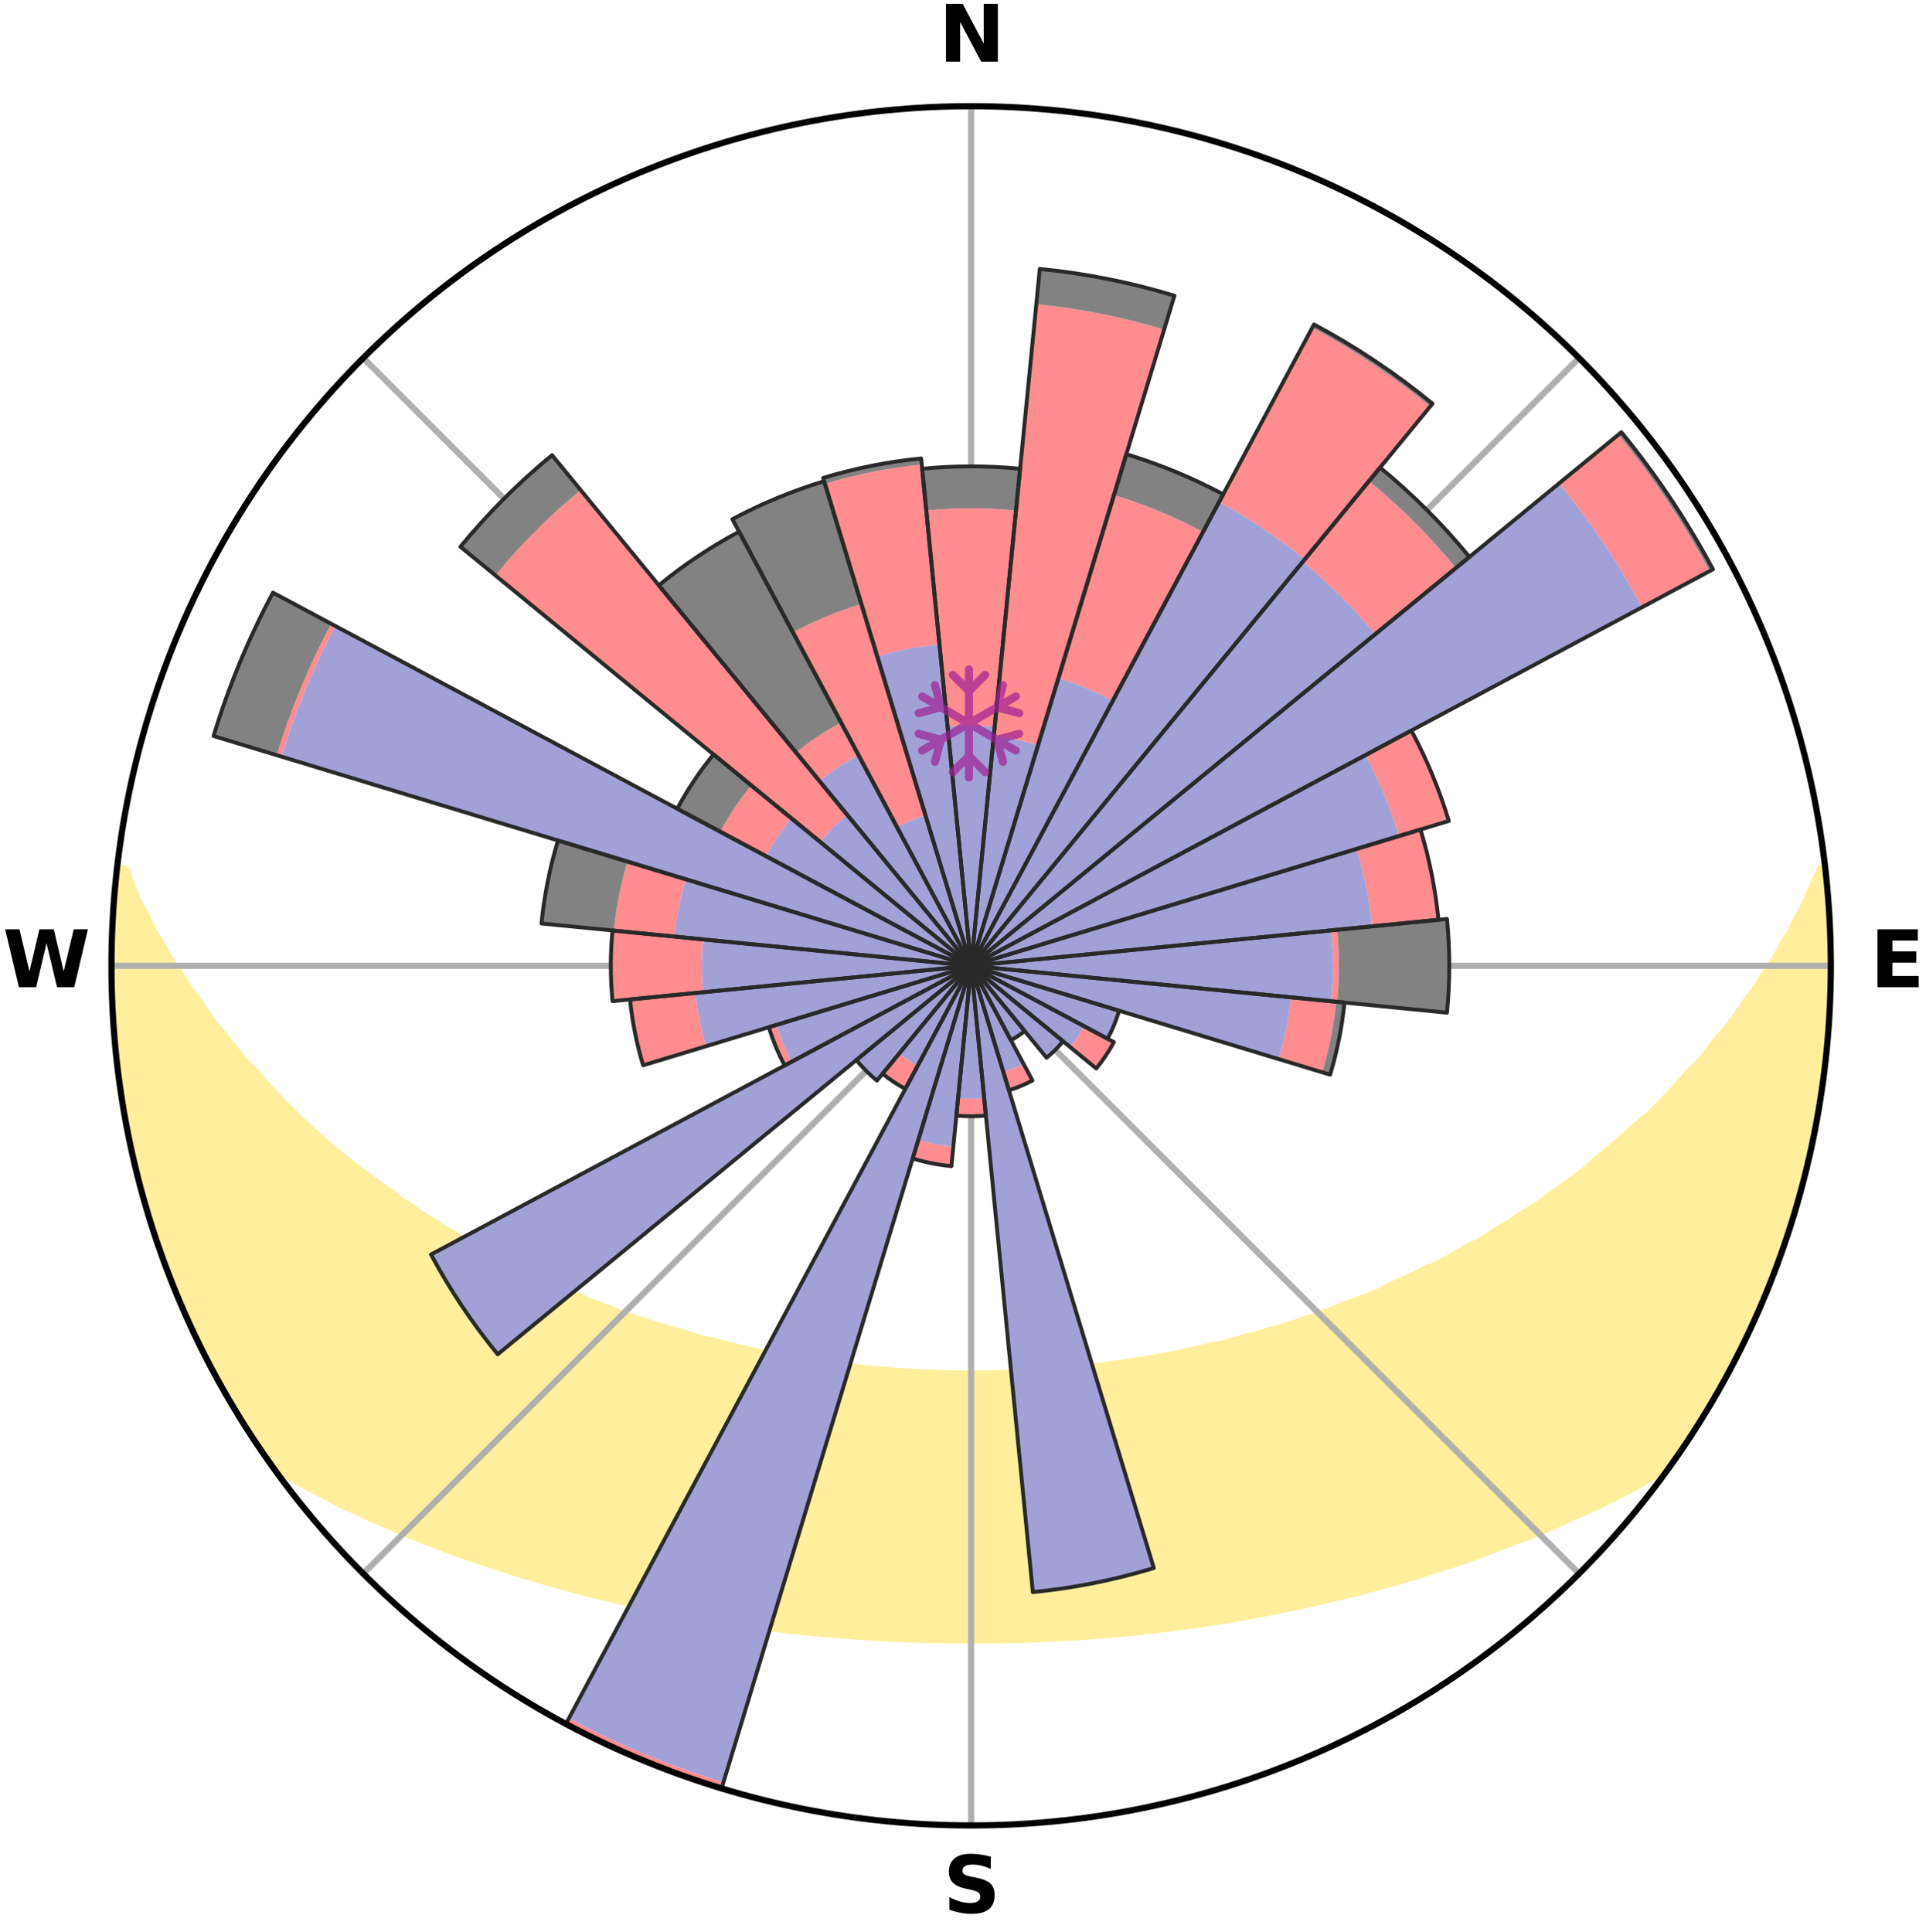 <?xml version="1.0" encoding="utf-8" standalone="no"?>
<!DOCTYPE svg PUBLIC "-//W3C//DTD SVG 1.1//EN"
  "http://www.w3.org/Graphics/SVG/1.1/DTD/svg11.dtd">
<svg xmlns:xlink="http://www.w3.org/1999/xlink" width="248.41pt" height="249.158pt" viewBox="0 0 248.41 249.158" xmlns="http://www.w3.org/2000/svg" version="1.1">
 <title>Ski Rose for Schlick 2000</title>
 <defs>
  <style type="text/css">*{stroke-linejoin: round; stroke-linecap: butt}</style>
 </defs>
 <g id="figure_1">
  <g id="patch_1">
   <path d="M 0 249.158 
L 248.41 249.158 
L 248.41 0 
L 0 0 
z
" style="fill: #ffffff"/>
  </g>
  <g id="axes_1">
   <g id="patch_2">
    <path d="M 236.135 124.579 
C 236.135 110.018 233.267 95.599 227.695 82.147 
C 222.122 68.695 213.955 56.471 203.659 46.175 
C 193.363 35.879 181.139 27.711 167.687 22.139 
C 154.235 16.567 139.815 13.699 125.255 13.699 
C 110.694 13.699 96.275 16.567 82.823 22.139 
C 69.371 27.711 57.147 35.879 46.851 46.175 
C 36.555 56.471 28.387 68.695 22.815 82.147 
C 17.243 95.599 14.375 110.018 14.375 124.579 
C 14.375 139.14 17.243 153.559 22.815 167.011 
C 28.387 180.463 36.555 192.687 46.851 202.983 
C 57.147 213.279 69.371 221.447 82.823 227.019 
C 96.275 232.591 110.694 235.459 125.255 235.459 
C 139.815 235.459 154.235 232.591 167.687 227.019 
C 181.139 221.447 193.363 213.279 203.659 202.983 
C 213.955 192.687 222.122 180.463 227.695 167.011 
C 233.267 153.559 236.135 139.14 236.135 124.579 
M 125.255 124.579 
C 125.255 124.579 125.255 124.579 125.255 124.579 
C 125.255 124.579 125.255 124.579 125.255 124.579 
C 125.255 124.579 125.255 124.579 125.255 124.579 
C 125.255 124.579 125.255 124.579 125.255 124.579 
C 125.255 124.579 125.255 124.579 125.255 124.579 
C 125.255 124.579 125.255 124.579 125.255 124.579 
C 125.255 124.579 125.255 124.579 125.255 124.579 
C 125.255 124.579 125.255 124.579 125.255 124.579 
C 125.255 124.579 125.255 124.579 125.255 124.579 
C 125.255 124.579 125.255 124.579 125.255 124.579 
C 125.255 124.579 125.255 124.579 125.255 124.579 
C 125.255 124.579 125.255 124.579 125.255 124.579 
C 125.255 124.579 125.255 124.579 125.255 124.579 
C 125.255 124.579 125.255 124.579 125.255 124.579 
C 125.255 124.579 125.255 124.579 125.255 124.579 
C 125.255 124.579 125.255 124.579 125.255 124.579 
z
" style="fill: #ffffff"/>
   </g>
   <g id="PolyCollection_1">
    <defs>
     <path id="maf00009c63" d="M 235.355 -137.123 
L 234.818 -137.062 
L 233.901 -135.04 
L 233.098 -133.067 
L 232.037 -131.11 
L 231.125 -129.201 
L 229.965 -127.321 
L 228.969 -125.484 
L 227.731 -123.685 
L 226.665 -121.924 
L 225.36 -120.208 
L 224.233 -118.525 
L 223.077 -116.88 
L 221.689 -115.294 
L 220.482 -113.729 
L 219.252 -112.204 
L 217.796 -110.749 
L 216.524 -109.306 
L 215.233 -107.903 
L 213.923 -106.539 
L 212.598 -105.216 
L 211.059 -103.979 
L 209.706 -102.739 
L 208.34 -101.538 
L 206.962 -100.376 
L 205.575 -99.254 
L 204.367 -98.108 
L 202.962 -97.062 
L 201.55 -96.053 
L 200.133 -95.084 
L 198.891 -94.078 
L 197.466 -93.181 
L 196.039 -92.321 
L 194.781 -91.417 
L 193.352 -90.627 
L 192.089 -89.787 
L 190.823 -88.978 
L 189.397 -88.289 
L 188.131 -87.542 
L 186.864 -86.825 
L 185.598 -86.136 
L 184.188 -85.572 
L 182.928 -84.941 
L 181.671 -84.338 
L 180.418 -83.76 
L 179.169 -83.209 
L 178.053 -82.582 
L 176.811 -82.08 
L 175.575 -81.602 
L 174.345 -81.147 
L 173.123 -80.716 
L 172.019 -80.202 
L 170.809 -79.813 
L 169.711 -79.34 
L 168.516 -78.992 
L 167.425 -78.558 
L 166.245 -78.248 
L 165.164 -77.851 
L 164.002 -77.576 
L 162.931 -77.214 
L 161.864 -76.869 
L 160.727 -76.641 
L 159.672 -76.328 
L 158.622 -76.03 
L 157.576 -75.747 
L 156.476 -75.572 
L 155.443 -75.316 
L 154.416 -75.073 
L 153.394 -74.843 
L 152.378 -74.625 
L 151.367 -74.419 
L 150.361 -74.224 
L 149.361 -74.04 
L 148.366 -73.866 
L 147.376 -73.703 
L 146.392 -73.549 
L 145.413 -73.404 
L 144.439 -73.268 
L 143.47 -73.14 
L 142.527 -72.958 
L 141.565 -72.849 
L 140.608 -72.747 
L 139.656 -72.652 
L 138.707 -72.563 
L 137.763 -72.48 
L 136.831 -72.36 
L 135.893 -72.293 
L 134.957 -72.231 
L 134.024 -72.174 
L 133.099 -72.092 
L 132.171 -72.049 
L 131.244 -72.01 
L 130.32 -71.976 
L 129.398 -71.93 
L 128.476 -71.908 
L 127.555 -71.89 
L 126.635 -71.877 
L 125.715 -71.866 
L 124.795 -71.867 
L 123.875 -71.877 
L 122.954 -71.892 
L 122.033 -71.91 
L 121.113 -71.948 
L 120.19 -71.978 
L 119.266 -72.013 
L 118.343 -72.078 
L 117.416 -72.126 
L 116.486 -72.179 
L 115.554 -72.236 
L 114.626 -72.338 
L 113.689 -72.41 
L 112.749 -72.487 
L 111.804 -72.57 
L 110.856 -72.659 
L 109.92 -72.811 
L 108.966 -72.917 
L 108.007 -73.03 
L 107.043 -73.15 
L 106.074 -73.278 
L 105.101 -73.415 
L 104.122 -73.56 
L 103.138 -73.715 
L 102.149 -73.878 
L 101.155 -74.052 
L 100.155 -74.237 
L 99.15 -74.432 
L 98.139 -74.638 
L 97.123 -74.857 
L 96.102 -75.087 
L 95.075 -75.331 
L 94.044 -75.588 
L 93.007 -75.858 
L 91.965 -76.143 
L 90.849 -76.344 
L 89.795 -76.658 
L 88.736 -76.987 
L 87.673 -77.332 
L 86.523 -77.593 
L 85.449 -77.972 
L 84.28 -78.266 
L 83.197 -78.68 
L 82.012 -79.01 
L 80.919 -79.463 
L 79.72 -79.832 
L 78.62 -80.325 
L 77.407 -80.735 
L 76.186 -81.167 
L 75.078 -81.724 
L 73.847 -82.202 
L 72.61 -82.703 
L 71.367 -83.229 
L 70.119 -83.78 
L 68.867 -84.358 
L 67.611 -84.961 
L 66.352 -85.592 
L 65.092 -86.251 
L 63.83 -86.938 
L 62.568 -87.654 
L 61.148 -88.309 
L 59.884 -89.086 
L 58.623 -89.893 
L 57.197 -90.647 
L 55.939 -91.517 
L 54.514 -92.34 
L 53.263 -93.276 
L 51.842 -94.171 
L 50.604 -95.173 
L 49.191 -96.14 
L 47.784 -97.145 
L 46.382 -98.189 
L 44.988 -99.271 
L 43.603 -100.393 
L 42.228 -101.554 
L 40.863 -102.754 
L 39.512 -103.994 
L 38.174 -105.274 
L 36.852 -106.593 
L 35.546 -107.953 
L 34.258 -109.351 
L 32.989 -110.79 
L 31.536 -112.241 
L 30.309 -113.761 
L 29.105 -115.321 
L 27.72 -116.903 
L 26.567 -118.543 
L 25.442 -120.221 
L 24.14 -121.931 
L 23.075 -123.687 
L 21.839 -125.482 
L 20.844 -127.313 
L 19.684 -129.188 
L 18.771 -131.092 
L 17.707 -133.043 
L 16.899 -135.013 
L 16.155 -137.009 
L 15.182 -137.12 
L 15.182 -137.12 
L 14.91 -135.204 
L 14.779 -133.274 
L 14.609 -131.346 
L 14.615 -129.41 
L 14.476 -127.48 
L 14.402 -125.546 
L 14.507 -123.613 
L 14.467 -121.678 
L 14.488 -119.743 
L 14.614 -117.812 
L 14.85 -115.89 
L 14.94 -113.957 
L 15.161 -112.035 
L 15.331 -110.107 
L 15.693 -108.205 
L 15.913 -106.281 
L 16.255 -104.377 
L 16.627 -102.478 
L 17.029 -100.586 
L 17.46 -98.7 
L 17.922 -96.821 
L 18.414 -94.949 
L 19.024 -93.112 
L 19.576 -91.259 
L 20.159 -89.415 
L 20.773 -87.58 
L 21.417 -85.756 
L 22.092 -83.942 
L 22.866 -82.168 
L 23.603 -80.38 
L 24.374 -78.605 
L 25.177 -76.844 
L 26.081 -75.133 
L 26.954 -73.407 
L 27.863 -71.699 
L 28.807 -70.012 
L 29.732 -68.312 
L 30.75 -66.666 
L 31.753 -65.011 
L 32.811 -63.392 
L 33.877 -61.777 
L 35.012 -60.21 
L 36.684 -59.04 
L 38.497 -58.008 
L 40.334 -57.03 
L 42.179 -56.096 
L 43.973 -55.158 
L 45.832 -54.311 
L 47.632 -53.451 
L 49.484 -52.675 
L 51.281 -51.886 
L 53.076 -51.129 
L 54.866 -50.405 
L 56.652 -49.713 
L 58.433 -49.051 
L 60.207 -48.418 
L 61.975 -47.814 
L 63.735 -47.238 
L 65.488 -46.689 
L 67.196 -46.118 
L 68.934 -45.62 
L 70.626 -45.094 
L 72.347 -44.644 
L 74.029 -44.171 
L 75.702 -43.715 
L 77.396 -43.331 
L 79.057 -42.925 
L 80.707 -42.533 
L 82.354 -42.167 
L 83.99 -41.815 
L 85.622 -41.488 
L 87.244 -41.172 
L 88.843 -40.838 
L 90.455 -40.564 
L 92.056 -40.3 
L 93.654 -40.058 
L 95.231 -39.795 
L 96.813 -39.577 
L 98.381 -39.345 
L 99.954 -39.163 
L 101.511 -38.963 
L 103.071 -38.801 
L 104.62 -38.629 
L 106.171 -38.5 
L 107.713 -38.356 
L 109.253 -38.242 
L 110.787 -38.125 
L 112.319 -38.021 
L 113.847 -37.93 
L 115.376 -37.87 
L 116.899 -37.804 
L 118.421 -37.75 
L 119.942 -37.713 
L 121.461 -37.683 
L 122.979 -37.665 
L 124.496 -37.66 
L 126.013 -37.659 
L 127.531 -37.664 
L 129.049 -37.682 
L 130.568 -37.712 
L 132.088 -37.749 
L 133.61 -37.803 
L 135.134 -37.868 
L 136.66 -37.947 
L 138.191 -38.019 
L 139.723 -38.123 
L 141.257 -38.24 
L 142.798 -38.354 
L 144.339 -38.497 
L 145.89 -38.627 
L 147.439 -38.798 
L 148.993 -38.984 
L 150.557 -39.161 
L 152.119 -39.377 
L 153.698 -39.573 
L 155.28 -39.791 
L 156.857 -40.055 
L 158.455 -40.296 
L 160.056 -40.561 
L 161.65 -40.876 
L 163.268 -41.167 
L 164.889 -41.483 
L 166.522 -41.81 
L 168.158 -42.163 
L 169.805 -42.528 
L 171.455 -42.92 
L 173.117 -43.326 
L 174.811 -43.71 
L 176.484 -44.166 
L 178.167 -44.638 
L 179.887 -45.088 
L 181.58 -45.615 
L 183.317 -46.112 
L 185.027 -46.683 
L 186.779 -47.232 
L 188.54 -47.808 
L 190.308 -48.412 
L 192.033 -49.1 
L 193.812 -49.762 
L 195.597 -50.454 
L 197.44 -51.123 
L 199.234 -51.88 
L 201.032 -52.67 
L 202.83 -53.494 
L 204.684 -54.306 
L 206.543 -55.152 
L 208.338 -56.091 
L 210.182 -57.025 
L 212.019 -58.002 
L 213.774 -59.078 
L 215.504 -60.205 
L 216.617 -61.788 
L 217.71 -63.384 
L 218.724 -65.033 
L 219.78 -66.654 
L 220.783 -68.309 
L 221.664 -70.033 
L 222.607 -71.721 
L 223.51 -73.43 
L 224.462 -75.116 
L 225.28 -76.869 
L 226.126 -78.609 
L 226.901 -80.382 
L 227.677 -82.154 
L 228.407 -83.946 
L 229.089 -85.757 
L 229.725 -87.584 
L 230.313 -89.427 
L 230.966 -91.248 
L 231.517 -93.103 
L 232.094 -94.95 
L 232.508 -96.841 
L 233.046 -98.701 
L 233.372 -100.61 
L 233.826 -102.49 
L 234.217 -104.384 
L 234.593 -106.282 
L 234.913 -108.19 
L 235.048 -110.124 
L 235.304 -112.041 
L 235.514 -113.962 
L 235.696 -115.887 
L 235.839 -117.815 
L 235.944 -119.746 
L 236.016 -121.679 
L 236.052 -123.612 
L 236.053 -125.546 
L 236.019 -127.48 
L 235.952 -129.412 
L 235.851 -131.343 
L 235.719 -133.273 
L 235.552 -135.199 
L 235.355 -137.123 
z
" style="stroke: #ffee9c"/>
    </defs>
    <g clip-path="url(#p84fd5a60e4)">
     <use xlink:href="#maf00009c63" x="0" y="249.158" style="fill: #ffee9c; stroke: #ffee9c"/>
    </g>
   </g>
   <g id="matplotlib.axis_1">
    <g id="xtick_1">
     <g id="line2d_1">
      <path d="M 125.255 124.579 
L 125.255 13.699 
" clip-path="url(#p84fd5a60e4)" style="fill: none; stroke: #b0b0b0; stroke-width: 0.8; stroke-linecap: square"/>
     </g>
     <g id="text_1">
      <!-- N -->
      <g transform="translate(121.07 7.958) scale(0.1 -0.1)">
       <defs>
        <path id="DejaVuSans-Bold-4e" d="M 588 4666 
L 1931 4666 
L 3628 1466 
L 3628 4666 
L 4769 4666 
L 4769 0 
L 3425 0 
L 1728 3200 
L 1728 0 
L 588 0 
L 588 4666 
z
" transform="scale(0.016)"/>
       </defs>
       <use xlink:href="#DejaVuSans-Bold-4e"/>
      </g>
     </g>
    </g>
    <g id="xtick_2">
     <g id="line2d_2">
      <path d="M 125.255 124.579 
L 203.659 46.175 
" clip-path="url(#p84fd5a60e4)" style="fill: none; stroke: #b0b0b0; stroke-width: 0.8; stroke-linecap: square"/>
     </g>
    </g>
    <g id="xtick_3">
     <g id="line2d_3">
      <path d="M 125.255 124.579 
L 236.135 124.579 
" clip-path="url(#p84fd5a60e4)" style="fill: none; stroke: #b0b0b0; stroke-width: 0.8; stroke-linecap: square"/>
     </g>
     <g id="text_2">
      <!-- E -->
      <g transform="translate(241.219 127.338) scale(0.1 -0.1)">
       <defs>
        <path id="DejaVuSans-Bold-45" d="M 588 4666 
L 3834 4666 
L 3834 3756 
L 1791 3756 
L 1791 2888 
L 3713 2888 
L 3713 1978 
L 1791 1978 
L 1791 909 
L 3903 909 
L 3903 0 
L 588 0 
L 588 4666 
z
" transform="scale(0.016)"/>
       </defs>
       <use xlink:href="#DejaVuSans-Bold-45"/>
      </g>
     </g>
    </g>
    <g id="xtick_4">
     <g id="line2d_4">
      <path d="M 125.255 124.579 
L 203.659 202.983 
" clip-path="url(#p84fd5a60e4)" style="fill: none; stroke: #b0b0b0; stroke-width: 0.8; stroke-linecap: square"/>
     </g>
    </g>
    <g id="xtick_5">
     <g id="line2d_5">
      <path d="M 125.255 124.579 
L 125.255 235.459 
" clip-path="url(#p84fd5a60e4)" style="fill: none; stroke: #b0b0b0; stroke-width: 0.8; stroke-linecap: square"/>
     </g>
     <g id="text_3">
      <!-- S -->
      <g transform="translate(121.654 246.718) scale(0.1 -0.1)">
       <defs>
        <path id="DejaVuSans-Bold-53" d="M 3834 4519 
L 3834 3531 
Q 3450 3703 3084 3790 
Q 2719 3878 2394 3878 
Q 1963 3878 1756 3759 
Q 1550 3641 1550 3391 
Q 1550 3203 1689 3098 
Q 1828 2994 2194 2919 
L 2706 2816 
Q 3484 2659 3812 2340 
Q 4141 2022 4141 1434 
Q 4141 663 3683 286 
Q 3225 -91 2284 -91 
Q 1841 -91 1394 -6 
Q 947 78 500 244 
L 500 1259 
Q 947 1022 1364 901 
Q 1781 781 2169 781 
Q 2563 781 2772 912 
Q 2981 1044 2981 1288 
Q 2981 1506 2839 1625 
Q 2697 1744 2272 1838 
L 1806 1941 
Q 1106 2091 782 2419 
Q 459 2747 459 3303 
Q 459 4000 909 4375 
Q 1359 4750 2203 4750 
Q 2588 4750 2994 4692 
Q 3400 4634 3834 4519 
z
" transform="scale(0.016)"/>
       </defs>
       <use xlink:href="#DejaVuSans-Bold-53"/>
      </g>
     </g>
    </g>
    <g id="xtick_6">
     <g id="line2d_6">
      <path d="M 125.255 124.579 
L 46.851 202.983 
" clip-path="url(#p84fd5a60e4)" style="fill: none; stroke: #b0b0b0; stroke-width: 0.8; stroke-linecap: square"/>
     </g>
    </g>
    <g id="xtick_7">
     <g id="line2d_7">
      <path d="M 125.255 124.579 
L 14.375 124.579 
" clip-path="url(#p84fd5a60e4)" style="fill: none; stroke: #b0b0b0; stroke-width: 0.8; stroke-linecap: square"/>
     </g>
     <g id="text_4">
      <!-- W -->
      <g transform="translate(0.36 127.338) scale(0.1 -0.1)">
       <defs>
        <path id="DejaVuSans-Bold-57" d="M 191 4666 
L 1344 4666 
L 2150 1275 
L 2950 4666 
L 4109 4666 
L 4909 1275 
L 5716 4666 
L 6859 4666 
L 5759 0 
L 4372 0 
L 3525 3547 
L 2688 0 
L 1300 0 
L 191 4666 
z
" transform="scale(0.016)"/>
       </defs>
       <use xlink:href="#DejaVuSans-Bold-57"/>
      </g>
     </g>
    </g>
    <g id="xtick_8">
     <g id="line2d_8">
      <path d="M 125.255 124.579 
L 46.851 46.175 
" clip-path="url(#p84fd5a60e4)" style="fill: none; stroke: #b0b0b0; stroke-width: 0.8; stroke-linecap: square"/>
     </g>
    </g>
   </g>
   <g id="matplotlib.axis_2"/>
   <g id="patch_3">
    <path d="M 125.255 124.579 
C 125.255 124.579 125.255 124.579 125.255 124.579 
C 125.255 124.579 125.255 124.579 125.255 124.579 
L 125.255 124.579 
C 125.255 124.579 125.255 124.579 125.255 124.579 
C 125.255 124.579 125.255 124.579 125.255 124.579 
z
" clip-path="url(#p84fd5a60e4)" style="fill: #d9d9d9"/>
   </g>
   <g id="patch_4">
    <path d="M 125.255 124.579 
C 125.255 124.579 125.255 124.579 125.255 124.579 
C 125.255 124.579 125.255 124.579 125.255 124.579 
L 125.255 124.579 
C 125.255 124.579 125.255 124.579 125.255 124.579 
C 125.255 124.579 125.255 124.579 125.255 124.579 
z
" clip-path="url(#p84fd5a60e4)" style="fill: #d9d9d9"/>
   </g>
   <g id="patch_5">
    <path d="M 125.255 124.579 
C 125.255 124.579 125.255 124.579 125.255 124.579 
C 125.255 124.579 125.255 124.579 125.255 124.579 
L 125.255 124.579 
C 125.255 124.579 125.255 124.579 125.255 124.579 
C 125.255 124.579 125.255 124.579 125.255 124.579 
z
" clip-path="url(#p84fd5a60e4)" style="fill: #d9d9d9"/>
   </g>
   <g id="patch_6">
    <path d="M 125.255 124.579 
C 125.255 124.579 125.255 124.579 125.255 124.579 
C 125.255 124.579 125.255 124.579 125.255 124.579 
L 125.255 124.579 
C 125.255 124.579 125.255 124.579 125.255 124.579 
C 125.255 124.579 125.255 124.579 125.255 124.579 
z
" clip-path="url(#p84fd5a60e4)" style="fill: #d9d9d9"/>
   </g>
   <g id="patch_7">
    <path d="M 125.255 124.579 
C 125.255 124.579 125.255 124.579 125.255 124.579 
C 125.255 124.579 125.255 124.579 125.255 124.579 
L 125.255 124.579 
C 125.255 124.579 125.255 124.579 125.255 124.579 
C 125.255 124.579 125.255 124.579 125.255 124.579 
z
" clip-path="url(#p84fd5a60e4)" style="fill: #d9d9d9"/>
   </g>
   <g id="patch_8">
    <path d="M 125.255 124.579 
C 125.255 124.579 125.255 124.579 125.255 124.579 
C 125.255 124.579 125.255 124.579 125.255 124.579 
L 125.255 124.579 
C 125.255 124.579 125.255 124.579 125.255 124.579 
C 125.255 124.579 125.255 124.579 125.255 124.579 
z
" clip-path="url(#p84fd5a60e4)" style="fill: #d9d9d9"/>
   </g>
   <g id="patch_9">
    <path d="M 125.255 124.579 
C 125.255 124.579 125.255 124.579 125.255 124.579 
C 125.255 124.579 125.255 124.579 125.255 124.579 
L 125.255 124.579 
C 125.255 124.579 125.255 124.579 125.255 124.579 
C 125.255 124.579 125.255 124.579 125.255 124.579 
z
" clip-path="url(#p84fd5a60e4)" style="fill: #d9d9d9"/>
   </g>
   <g id="patch_10">
    <path d="M 125.255 124.579 
C 125.255 124.579 125.255 124.579 125.255 124.579 
C 125.255 124.579 125.255 124.579 125.255 124.579 
L 125.255 124.579 
C 125.255 124.579 125.255 124.579 125.255 124.579 
C 125.255 124.579 125.255 124.579 125.255 124.579 
z
" clip-path="url(#p84fd5a60e4)" style="fill: #d9d9d9"/>
   </g>
   <g id="patch_11">
    <path d="M 125.255 124.579 
C 125.255 124.579 125.255 124.579 125.255 124.579 
C 125.255 124.579 125.255 124.579 125.255 124.579 
L 125.255 124.579 
C 125.255 124.579 125.255 124.579 125.255 124.579 
C 125.255 124.579 125.255 124.579 125.255 124.579 
z
" clip-path="url(#p84fd5a60e4)" style="fill: #d9d9d9"/>
   </g>
   <g id="patch_12">
    <path d="M 125.255 124.579 
C 125.255 124.579 125.255 124.579 125.255 124.579 
C 125.255 124.579 125.255 124.579 125.255 124.579 
L 125.255 124.579 
C 125.255 124.579 125.255 124.579 125.255 124.579 
C 125.255 124.579 125.255 124.579 125.255 124.579 
z
" clip-path="url(#p84fd5a60e4)" style="fill: #d9d9d9"/>
   </g>
   <g id="patch_13">
    <path d="M 125.255 124.579 
C 125.255 124.579 125.255 124.579 125.255 124.579 
C 125.255 124.579 125.255 124.579 125.255 124.579 
L 125.255 124.579 
C 125.255 124.579 125.255 124.579 125.255 124.579 
C 125.255 124.579 125.255 124.579 125.255 124.579 
z
" clip-path="url(#p84fd5a60e4)" style="fill: #d9d9d9"/>
   </g>
   <g id="patch_14">
    <path d="M 125.255 124.579 
C 125.255 124.579 125.255 124.579 125.255 124.579 
C 125.255 124.579 125.255 124.579 125.255 124.579 
L 125.255 124.579 
C 125.255 124.579 125.255 124.579 125.255 124.579 
C 125.255 124.579 125.255 124.579 125.255 124.579 
z
" clip-path="url(#p84fd5a60e4)" style="fill: #d9d9d9"/>
   </g>
   <g id="patch_15">
    <path d="M 125.255 124.579 
C 125.255 124.579 125.255 124.579 125.255 124.579 
C 125.255 124.579 125.255 124.579 125.255 124.579 
L 125.255 124.579 
C 125.255 124.579 125.255 124.579 125.255 124.579 
C 125.255 124.579 125.255 124.579 125.255 124.579 
z
" clip-path="url(#p84fd5a60e4)" style="fill: #d9d9d9"/>
   </g>
   <g id="patch_16">
    <path d="M 125.255 124.579 
C 125.255 124.579 125.255 124.579 125.255 124.579 
C 125.255 124.579 125.255 124.579 125.255 124.579 
L 125.255 124.579 
C 125.255 124.579 125.255 124.579 125.255 124.579 
C 125.255 124.579 125.255 124.579 125.255 124.579 
z
" clip-path="url(#p84fd5a60e4)" style="fill: #d9d9d9"/>
   </g>
   <g id="patch_17">
    <path d="M 125.255 124.579 
C 125.255 124.579 125.255 124.579 125.255 124.579 
C 125.255 124.579 125.255 124.579 125.255 124.579 
L 125.255 124.579 
C 125.255 124.579 125.255 124.579 125.255 124.579 
C 125.255 124.579 125.255 124.579 125.255 124.579 
z
" clip-path="url(#p84fd5a60e4)" style="fill: #d9d9d9"/>
   </g>
   <g id="patch_18">
    <path d="M 125.255 124.579 
C 125.255 124.579 125.255 124.579 125.255 124.579 
C 125.255 124.579 125.255 124.579 125.255 124.579 
L 125.255 124.579 
C 125.255 124.579 125.255 124.579 125.255 124.579 
C 125.255 124.579 125.255 124.579 125.255 124.579 
z
" clip-path="url(#p84fd5a60e4)" style="fill: #d9d9d9"/>
   </g>
   <g id="patch_19">
    <path d="M 125.255 124.579 
C 125.255 124.579 125.255 124.579 125.255 124.579 
C 125.255 124.579 125.255 124.579 125.255 124.579 
L 125.255 124.579 
C 125.255 124.579 125.255 124.579 125.255 124.579 
C 125.255 124.579 125.255 124.579 125.255 124.579 
z
" clip-path="url(#p84fd5a60e4)" style="fill: #d9d9d9"/>
   </g>
   <g id="patch_20">
    <path d="M 125.255 124.579 
C 125.255 124.579 125.255 124.579 125.255 124.579 
C 125.255 124.579 125.255 124.579 125.255 124.579 
L 125.255 124.579 
C 125.255 124.579 125.255 124.579 125.255 124.579 
C 125.255 124.579 125.255 124.579 125.255 124.579 
z
" clip-path="url(#p84fd5a60e4)" style="fill: #d9d9d9"/>
   </g>
   <g id="patch_21">
    <path d="M 125.255 124.579 
C 125.255 124.579 125.255 124.579 125.255 124.579 
C 125.255 124.579 125.255 124.579 125.255 124.579 
L 125.255 124.579 
C 125.255 124.579 125.255 124.579 125.255 124.579 
C 125.255 124.579 125.255 124.579 125.255 124.579 
z
" clip-path="url(#p84fd5a60e4)" style="fill: #d9d9d9"/>
   </g>
   <g id="patch_22">
    <path d="M 125.255 124.579 
C 125.255 124.579 125.255 124.579 125.255 124.579 
C 125.255 124.579 125.255 124.579 125.255 124.579 
L 125.255 124.579 
C 125.255 124.579 125.255 124.579 125.255 124.579 
C 125.255 124.579 125.255 124.579 125.255 124.579 
z
" clip-path="url(#p84fd5a60e4)" style="fill: #d9d9d9"/>
   </g>
   <g id="patch_23">
    <path d="M 125.255 124.579 
C 125.255 124.579 125.255 124.579 125.255 124.579 
C 125.255 124.579 125.255 124.579 125.255 124.579 
L 125.255 124.579 
C 125.255 124.579 125.255 124.579 125.255 124.579 
C 125.255 124.579 125.255 124.579 125.255 124.579 
z
" clip-path="url(#p84fd5a60e4)" style="fill: #d9d9d9"/>
   </g>
   <g id="patch_24">
    <path d="M 125.255 124.579 
C 125.255 124.579 125.255 124.579 125.255 124.579 
C 125.255 124.579 125.255 124.579 125.255 124.579 
L 125.255 124.579 
C 125.255 124.579 125.255 124.579 125.255 124.579 
C 125.255 124.579 125.255 124.579 125.255 124.579 
z
" clip-path="url(#p84fd5a60e4)" style="fill: #d9d9d9"/>
   </g>
   <g id="patch_25">
    <path d="M 125.255 124.579 
C 125.255 124.579 125.255 124.579 125.255 124.579 
C 125.255 124.579 125.255 124.579 125.255 124.579 
L 125.255 124.579 
C 125.255 124.579 125.255 124.579 125.255 124.579 
C 125.255 124.579 125.255 124.579 125.255 124.579 
z
" clip-path="url(#p84fd5a60e4)" style="fill: #d9d9d9"/>
   </g>
   <g id="patch_26">
    <path d="M 125.255 124.579 
C 125.255 124.579 125.255 124.579 125.255 124.579 
C 125.255 124.579 125.255 124.579 125.255 124.579 
L 125.255 124.579 
C 125.255 124.579 125.255 124.579 125.255 124.579 
C 125.255 124.579 125.255 124.579 125.255 124.579 
z
" clip-path="url(#p84fd5a60e4)" style="fill: #d9d9d9"/>
   </g>
   <g id="patch_27">
    <path d="M 125.255 124.579 
C 125.255 124.579 125.255 124.579 125.255 124.579 
C 125.255 124.579 125.255 124.579 125.255 124.579 
L 125.255 124.579 
C 125.255 124.579 125.255 124.579 125.255 124.579 
C 125.255 124.579 125.255 124.579 125.255 124.579 
z
" clip-path="url(#p84fd5a60e4)" style="fill: #d9d9d9"/>
   </g>
   <g id="patch_28">
    <path d="M 125.255 124.579 
C 125.255 124.579 125.255 124.579 125.255 124.579 
C 125.255 124.579 125.255 124.579 125.255 124.579 
L 125.255 124.579 
C 125.255 124.579 125.255 124.579 125.255 124.579 
C 125.255 124.579 125.255 124.579 125.255 124.579 
z
" clip-path="url(#p84fd5a60e4)" style="fill: #d9d9d9"/>
   </g>
   <g id="patch_29">
    <path d="M 125.255 124.579 
C 125.255 124.579 125.255 124.579 125.255 124.579 
C 125.255 124.579 125.255 124.579 125.255 124.579 
L 125.255 124.579 
C 125.255 124.579 125.255 124.579 125.255 124.579 
C 125.255 124.579 125.255 124.579 125.255 124.579 
z
" clip-path="url(#p84fd5a60e4)" style="fill: #d9d9d9"/>
   </g>
   <g id="patch_30">
    <path d="M 125.255 124.579 
C 125.255 124.579 125.255 124.579 125.255 124.579 
C 125.255 124.579 125.255 124.579 125.255 124.579 
L 125.255 124.579 
C 125.255 124.579 125.255 124.579 125.255 124.579 
C 125.255 124.579 125.255 124.579 125.255 124.579 
z
" clip-path="url(#p84fd5a60e4)" style="fill: #d9d9d9"/>
   </g>
   <g id="patch_31">
    <path d="M 125.255 124.579 
C 125.255 124.579 125.255 124.579 125.255 124.579 
C 125.255 124.579 125.255 124.579 125.255 124.579 
L 125.255 124.579 
C 125.255 124.579 125.255 124.579 125.255 124.579 
C 125.255 124.579 125.255 124.579 125.255 124.579 
z
" clip-path="url(#p84fd5a60e4)" style="fill: #d9d9d9"/>
   </g>
   <g id="patch_32">
    <path d="M 125.255 124.579 
C 125.255 124.579 125.255 124.579 125.255 124.579 
C 125.255 124.579 125.255 124.579 125.255 124.579 
L 125.255 124.579 
C 125.255 124.579 125.255 124.579 125.255 124.579 
C 125.255 124.579 125.255 124.579 125.255 124.579 
z
" clip-path="url(#p84fd5a60e4)" style="fill: #d9d9d9"/>
   </g>
   <g id="patch_33">
    <path d="M 125.255 124.579 
C 125.255 124.579 125.255 124.579 125.255 124.579 
C 125.255 124.579 125.255 124.579 125.255 124.579 
L 125.255 124.579 
C 125.255 124.579 125.255 124.579 125.255 124.579 
C 125.255 124.579 125.255 124.579 125.255 124.579 
z
" clip-path="url(#p84fd5a60e4)" style="fill: #d9d9d9"/>
   </g>
   <g id="patch_34">
    <path d="M 125.255 124.579 
C 125.255 124.579 125.255 124.579 125.255 124.579 
C 125.255 124.579 125.255 124.579 125.255 124.579 
L 125.255 124.579 
C 125.255 124.579 125.255 124.579 125.255 124.579 
C 125.255 124.579 125.255 124.579 125.255 124.579 
z
" clip-path="url(#p84fd5a60e4)" style="fill: #d9d9d9"/>
   </g>
   <g id="patch_35">
    <path d="M 125.255 124.579 
C 125.255 124.579 125.255 124.579 125.255 124.579 
C 125.255 124.579 125.255 124.579 125.255 124.579 
L 128.293 93.734 
C 127.283 93.634 126.269 93.585 125.255 93.585 
C 124.24 93.585 123.226 93.634 122.217 93.734 
z
" clip-path="url(#p84fd5a60e4)" style="fill: #a1a1d8"/>
   </g>
   <g id="patch_36">
    <path d="M 125.255 124.579 
C 125.255 124.579 125.255 124.579 125.255 124.579 
C 125.255 124.579 125.255 124.579 125.255 124.579 
L 133.898 96.085 
C 132.966 95.802 132.02 95.565 131.064 95.375 
C 130.108 95.185 129.143 95.042 128.173 94.946 
z
" clip-path="url(#p84fd5a60e4)" style="fill: #a1a1d8"/>
   </g>
   <g id="patch_37">
    <path d="M 125.255 124.579 
C 125.255 124.579 125.255 124.579 125.255 124.579 
C 125.255 124.579 125.255 124.579 125.255 124.579 
L 143.533 90.383 
C 142.414 89.784 141.266 89.241 140.093 88.756 
C 138.921 88.27 137.725 87.842 136.511 87.474 
z
" clip-path="url(#p84fd5a60e4)" style="fill: #a1a1d8"/>
   </g>
   <g id="patch_38">
    <path d="M 125.255 124.579 
C 125.255 124.579 125.255 124.579 125.255 124.579 
C 125.255 124.579 125.255 124.579 125.255 124.579 
L 168.286 72.146 
C 166.57 70.737 164.785 69.414 162.939 68.18 
C 161.093 66.947 159.188 65.805 157.23 64.758 
z
" clip-path="url(#p84fd5a60e4)" style="fill: #a1a1d8"/>
   </g>
   <g id="patch_39">
    <path d="M 125.255 124.579 
C 125.255 124.579 125.255 124.579 125.255 124.579 
C 125.255 124.579 125.255 124.579 125.255 124.579 
L 177.378 81.803 
C 175.978 80.097 174.495 78.46 172.934 76.9 
C 171.374 75.339 169.737 73.856 168.031 72.456 
z
" clip-path="url(#p84fd5a60e4)" style="fill: #a1a1d8"/>
   </g>
   <g id="patch_40">
    <path d="M 125.255 124.579 
C 125.255 124.579 125.255 124.579 125.255 124.579 
C 125.255 124.579 125.255 124.579 125.255 124.579 
L 211.776 78.333 
C 210.262 75.501 208.61 72.745 206.826 70.075 
C 205.042 67.405 203.128 64.824 201.091 62.342 
z
" clip-path="url(#p84fd5a60e4)" style="fill: #a1a1d8"/>
   </g>
   <g id="patch_41">
    <path d="M 125.255 124.579 
C 125.255 124.579 125.255 124.579 125.255 124.579 
C 125.255 124.579 125.255 124.579 125.255 124.579 
L 180.457 107.834 
C 179.909 106.027 179.273 104.248 178.55 102.503 
C 177.828 100.759 177.02 99.051 176.13 97.386 
z
" clip-path="url(#p84fd5a60e4)" style="fill: #a1a1d8"/>
   </g>
   <g id="patch_42">
    <path d="M 125.255 124.579 
C 125.255 124.579 125.255 124.579 125.255 124.579 
C 125.255 124.579 125.255 124.579 125.255 124.579 
L 176.976 119.485 
C 176.809 117.792 176.559 116.108 176.227 114.44 
C 175.896 112.772 175.482 111.12 174.988 109.493 
z
" clip-path="url(#p84fd5a60e4)" style="fill: #a1a1d8"/>
   </g>
   <g id="patch_43">
    <path d="M 125.255 124.579 
C 125.255 124.579 125.255 124.579 125.255 124.579 
C 125.255 124.579 125.255 124.579 125.255 124.579 
L 171.716 129.155 
C 171.866 127.634 171.941 126.107 171.941 124.579 
C 171.941 123.051 171.866 121.524 171.716 120.003 
z
" clip-path="url(#p84fd5a60e4)" style="fill: #a1a1d8"/>
   </g>
   <g id="patch_44">
    <path d="M 125.255 124.579 
C 125.255 124.579 125.255 124.579 125.255 124.579 
C 125.255 124.579 125.255 124.579 125.255 124.579 
L 164.93 136.614 
C 165.324 135.316 165.654 133.999 165.919 132.668 
C 166.183 131.337 166.383 129.993 166.516 128.643 
z
" clip-path="url(#p84fd5a60e4)" style="fill: #a1a1d8"/>
   </g>
   <g id="patch_45">
    <path d="M 125.255 124.579 
C 125.255 124.579 125.255 124.579 125.255 124.579 
C 125.255 124.579 125.255 124.579 125.255 124.579 
L 142.778 133.945 
C 143.085 133.372 143.363 132.784 143.612 132.183 
C 143.861 131.582 144.08 130.969 144.269 130.347 
z
" clip-path="url(#p84fd5a60e4)" style="fill: #a1a1d8"/>
   </g>
   <g id="patch_46">
    <path d="M 125.255 124.579 
C 125.255 124.579 125.255 124.579 125.255 124.579 
C 125.255 124.579 125.255 124.579 125.255 124.579 
L 138.029 135.062 
C 138.372 134.644 138.694 134.209 138.995 133.76 
C 139.295 133.31 139.573 132.846 139.828 132.369 
z
" clip-path="url(#p84fd5a60e4)" style="fill: #a1a1d8"/>
   </g>
   <g id="patch_47">
    <path d="M 125.255 124.579 
C 125.255 124.579 125.255 124.579 125.255 124.579 
C 125.255 124.579 125.255 124.579 125.255 124.579 
L 134.985 136.435 
C 135.373 136.116 135.745 135.779 136.1 135.424 
C 136.455 135.069 136.792 134.697 137.111 134.309 
z
" clip-path="url(#p84fd5a60e4)" style="fill: #a1a1d8"/>
   </g>
   <g id="patch_48">
    <path d="M 125.255 124.579 
C 125.255 124.579 125.255 124.579 125.255 124.579 
C 125.255 124.579 125.255 124.579 125.255 124.579 
L 130.313 134.043 
C 130.623 133.877 130.924 133.696 131.216 133.501 
C 131.509 133.306 131.791 133.097 132.062 132.874 
z
" clip-path="url(#p84fd5a60e4)" style="fill: #a1a1d8"/>
   </g>
   <g id="patch_49">
    <path d="M 125.255 124.579 
C 125.255 124.579 125.255 124.579 125.255 124.579 
C 125.255 124.579 125.255 124.579 125.255 124.579 
L 129.417 138.301 
C 129.866 138.165 130.309 138.007 130.742 137.827 
C 131.176 137.647 131.6 137.447 132.014 137.225 
z
" clip-path="url(#p84fd5a60e4)" style="fill: #a1a1d8"/>
   </g>
   <g id="patch_50">
    <path d="M 125.255 124.579 
C 125.255 124.579 125.255 124.579 125.255 124.579 
C 125.255 124.579 125.255 124.579 125.255 124.579 
L 133.212 205.365 
C 135.856 205.105 138.486 204.714 141.092 204.196 
C 143.698 203.678 146.277 203.032 148.819 202.26 
z
" clip-path="url(#p84fd5a60e4)" style="fill: #a1a1d8"/>
   </g>
   <g id="patch_51">
    <path d="M 125.255 124.579 
C 125.255 124.579 125.255 124.579 125.255 124.579 
C 125.255 124.579 125.255 124.579 125.255 124.579 
L 123.573 141.656 
C 124.132 141.711 124.693 141.739 125.255 141.739 
C 125.816 141.739 126.378 141.711 126.937 141.656 
z
" clip-path="url(#p84fd5a60e4)" style="fill: #a1a1d8"/>
   </g>
   <g id="patch_52">
    <path d="M 125.255 124.579 
C 125.255 124.579 125.255 124.579 125.255 124.579 
C 125.255 124.579 125.255 124.579 125.255 124.579 
L 118.441 147.043 
C 119.176 147.266 119.922 147.453 120.675 147.603 
C 121.429 147.753 122.189 147.865 122.954 147.941 
z
" clip-path="url(#p84fd5a60e4)" style="fill: #a1a1d8"/>
   </g>
   <g id="patch_53">
    <path d="M 125.255 124.579 
C 125.255 124.579 125.255 124.579 125.255 124.579 
C 125.255 124.579 125.255 124.579 125.255 124.579 
L 73.372 221.644 
C 76.55 223.342 79.808 224.884 83.136 226.262 
C 86.465 227.641 89.858 228.855 93.306 229.901 
z
" clip-path="url(#p84fd5a60e4)" style="fill: #a1a1d8"/>
   </g>
   <g id="patch_54">
    <path d="M 125.255 124.579 
C 125.255 124.579 125.255 124.579 125.255 124.579 
C 125.255 124.579 125.255 124.579 125.255 124.579 
L 115.978 135.883 
C 116.348 136.187 116.733 136.472 117.131 136.738 
C 117.528 137.004 117.939 137.25 118.361 137.476 
z
" clip-path="url(#p84fd5a60e4)" style="fill: #a1a1d8"/>
   </g>
   <g id="patch_55">
    <path d="M 125.255 124.579 
C 125.255 124.579 125.255 124.579 125.255 124.579 
C 125.255 124.579 125.255 124.579 125.255 124.579 
L 110.45 136.729 
C 110.847 137.214 111.269 137.679 111.712 138.122 
C 112.155 138.565 112.62 138.987 113.105 139.384 
z
" clip-path="url(#p84fd5a60e4)" style="fill: #a1a1d8"/>
   </g>
   <g id="patch_56">
    <path d="M 125.255 124.579 
C 125.255 124.579 125.255 124.579 125.255 124.579 
C 125.255 124.579 125.255 124.579 125.255 124.579 
L 55.593 161.814 
C 56.811 164.094 58.141 166.313 59.578 168.463 
C 61.014 170.613 62.555 172.691 64.195 174.689 
z
" clip-path="url(#p84fd5a60e4)" style="fill: #a1a1d8"/>
   </g>
   <g id="patch_57">
    <path d="M 125.255 124.579 
C 125.255 124.579 125.255 124.579 125.255 124.579 
C 125.255 124.579 125.255 124.579 125.255 124.579 
L 100.132 132.2 
C 100.381 133.022 100.671 133.832 101 134.626 
C 101.329 135.42 101.696 136.197 102.102 136.955 
z
" clip-path="url(#p84fd5a60e4)" style="fill: #a1a1d8"/>
   </g>
   <g id="patch_58">
    <path d="M 125.255 124.579 
C 125.255 124.579 125.255 124.579 125.255 124.579 
C 125.255 124.579 125.255 124.579 125.255 124.579 
L 89.699 128.081 
C 89.814 129.245 89.985 130.402 90.213 131.549 
C 90.442 132.696 90.726 133.831 91.065 134.95 
z
" clip-path="url(#p84fd5a60e4)" style="fill: #a1a1d8"/>
   </g>
   <g id="patch_59">
    <path d="M 125.255 124.579 
C 125.255 124.579 125.255 124.579 125.255 124.579 
C 125.255 124.579 125.255 124.579 125.255 124.579 
L 90.698 121.176 
C 90.587 122.307 90.531 123.442 90.531 124.579 
C 90.531 125.716 90.587 126.852 90.698 127.983 
z
" clip-path="url(#p84fd5a60e4)" style="fill: #a1a1d8"/>
   </g>
   <g id="patch_60">
    <path d="M 125.255 124.579 
C 125.255 124.579 125.255 124.579 125.255 124.579 
C 125.255 124.579 125.255 124.579 125.255 124.579 
L 88.455 113.416 
C 88.09 114.621 87.784 115.842 87.538 117.077 
C 87.293 118.311 87.108 119.557 86.985 120.81 
z
" clip-path="url(#p84fd5a60e4)" style="fill: #a1a1d8"/>
   </g>
   <g id="patch_61">
    <path d="M 125.255 124.579 
C 125.255 124.579 125.255 124.579 125.255 124.579 
C 125.255 124.579 125.255 124.579 125.255 124.579 
L 43.274 80.76 
C 41.84 83.443 40.538 86.195 39.374 89.006 
C 38.21 91.817 37.184 94.684 36.301 97.595 
z
" clip-path="url(#p84fd5a60e4)" style="fill: #a1a1d8"/>
   </g>
   <g id="patch_62">
    <path d="M 125.255 124.579 
C 125.255 124.579 125.255 124.579 125.255 124.579 
C 125.255 124.579 125.255 124.579 125.255 124.579 
L 102.067 105.549 
C 101.444 106.308 100.859 107.098 100.314 107.914 
C 99.768 108.73 99.263 109.573 98.8 110.439 
z
" clip-path="url(#p84fd5a60e4)" style="fill: #a1a1d8"/>
   </g>
   <g id="patch_63">
    <path d="M 125.255 124.579 
C 125.255 124.579 125.255 124.579 125.255 124.579 
C 125.255 124.579 125.255 124.579 125.255 124.579 
L 109.269 105.101 
C 108.632 105.624 108.02 106.178 107.437 106.761 
C 106.854 107.344 106.3 107.956 105.776 108.593 
z
" clip-path="url(#p84fd5a60e4)" style="fill: #a1a1d8"/>
   </g>
   <g id="patch_64">
    <path d="M 125.255 124.579 
C 125.255 124.579 125.255 124.579 125.255 124.579 
C 125.255 124.579 125.255 124.579 125.255 124.579 
L 110.732 97.409 
C 109.843 97.884 108.977 98.403 108.139 98.963 
C 107.3 99.523 106.49 100.124 105.71 100.764 
z
" clip-path="url(#p84fd5a60e4)" style="fill: #a1a1d8"/>
   </g>
   <g id="patch_65">
    <path d="M 125.255 124.579 
C 125.255 124.579 125.255 124.579 125.255 124.579 
C 125.255 124.579 125.255 124.579 125.255 124.579 
L 119.368 105.173 
C 118.733 105.366 118.108 105.59 117.494 105.844 
C 116.881 106.098 116.281 106.382 115.695 106.695 
z
" clip-path="url(#p84fd5a60e4)" style="fill: #a1a1d8"/>
   </g>
   <g id="patch_66">
    <path d="M 125.255 124.579 
C 125.255 124.579 125.255 124.579 125.255 124.579 
C 125.255 124.579 125.255 124.579 125.255 124.579 
L 121.17 83.102 
C 119.812 83.235 118.462 83.436 117.124 83.702 
C 115.786 83.968 114.462 84.3 113.156 84.696 
z
" clip-path="url(#p84fd5a60e4)" style="fill: #a1a1d8"/>
   </g>
   <g id="patch_67">
    <path d="M 122.217 93.734 
C 123.226 93.634 124.24 93.585 125.255 93.585 
C 126.269 93.585 127.283 93.634 128.293 93.734 
L 131.039 65.852 
C 129.117 65.662 127.186 65.568 125.255 65.568 
C 123.323 65.568 121.393 65.662 119.471 65.852 
z
" clip-path="url(#p84fd5a60e4)" style="fill: #ff8c8e"/>
   </g>
   <g id="patch_68">
    <path d="M 128.173 94.946 
C 129.143 95.042 130.108 95.185 131.064 95.375 
C 132.02 95.565 132.966 95.802 133.898 96.085 
L 150.149 42.513 
C 147.463 41.698 144.739 41.016 141.986 40.468 
C 139.232 39.92 136.454 39.508 133.661 39.233 
z
" clip-path="url(#p84fd5a60e4)" style="fill: #ff8c8e"/>
   </g>
   <g id="patch_69">
    <path d="M 136.511 87.474 
C 137.725 87.842 138.921 88.27 140.093 88.756 
C 141.266 89.241 142.414 89.784 143.533 90.383 
L 155.168 68.615 
C 153.337 67.636 151.458 66.747 149.539 65.952 
C 147.62 65.157 145.663 64.457 143.676 63.854 
z
" clip-path="url(#p84fd5a60e4)" style="fill: #ff8c8e"/>
   </g>
   <g id="patch_70">
    <path d="M 157.23 64.758 
C 159.188 65.805 161.093 66.947 162.939 68.18 
C 164.785 69.414 166.57 70.737 168.286 72.146 
L 184.467 52.429 
C 182.105 50.491 179.65 48.67 177.11 46.973 
C 174.57 45.275 171.948 43.704 169.253 42.264 
z
" clip-path="url(#p84fd5a60e4)" style="fill: #ff8c8e"/>
   </g>
   <g id="patch_71">
    <path d="M 168.031 72.456 
C 169.737 73.856 171.374 75.339 172.934 76.9 
C 174.495 78.46 175.978 80.097 177.378 81.803 
L 187.786 73.261 
C 186.106 71.215 184.327 69.252 182.455 67.379 
C 180.582 65.507 178.619 63.728 176.573 62.048 
z
" clip-path="url(#p84fd5a60e4)" style="fill: #ff8c8e"/>
   </g>
   <g id="patch_72">
    <path d="M 201.091 62.342 
C 203.128 64.824 205.042 67.405 206.826 70.075 
C 208.61 72.745 210.262 75.501 211.776 78.333 
L 220.497 73.671 
C 218.831 70.554 217.012 67.52 215.049 64.581 
C 213.085 61.642 210.978 58.801 208.735 56.068 
z
" clip-path="url(#p84fd5a60e4)" style="fill: #ff8c8e"/>
   </g>
   <g id="patch_73">
    <path d="M 176.13 97.386 
C 177.02 99.051 177.828 100.759 178.55 102.503 
C 179.273 104.248 179.909 106.027 180.457 107.834 
L 186.683 105.945 
C 186.073 103.934 185.365 101.955 184.56 100.014 
C 183.756 98.073 182.858 96.172 181.867 94.319 
z
" clip-path="url(#p84fd5a60e4)" style="fill: #ff8c8e"/>
   </g>
   <g id="patch_74">
    <path d="M 174.988 109.493 
C 175.482 111.12 175.896 112.772 176.227 114.44 
C 176.559 116.108 176.809 117.792 176.976 119.485 
L 185.529 118.643 
C 185.335 116.67 185.044 114.708 184.657 112.763 
C 184.27 110.819 183.788 108.895 183.213 106.998 
z
" clip-path="url(#p84fd5a60e4)" style="fill: #ff8c8e"/>
   </g>
   <g id="patch_75">
    <path d="M 171.716 120.003 
C 171.866 121.524 171.941 123.051 171.941 124.579 
C 171.941 126.107 171.866 127.634 171.716 129.155 
L 172.464 129.229 
C 172.616 127.684 172.692 126.132 172.692 124.579 
C 172.692 123.026 172.616 121.475 172.464 119.929 
z
" clip-path="url(#p84fd5a60e4)" style="fill: #ff8c8e"/>
   </g>
   <g id="patch_76">
    <path d="M 166.516 128.643 
C 166.383 129.993 166.183 131.337 165.919 132.668 
C 165.654 133.999 165.324 135.316 164.93 136.614 
L 170.533 138.314 
C 170.983 136.832 171.359 135.329 171.661 133.81 
C 171.964 132.291 172.191 130.758 172.343 129.217 
z
" clip-path="url(#p84fd5a60e4)" style="fill: #ff8c8e"/>
   </g>
   <g id="patch_77">
    <path d="M 144.269 130.347 
C 144.08 130.969 143.861 131.582 143.612 132.183 
C 143.363 132.784 143.085 133.372 142.778 133.945 
L 142.778 133.945 
C 143.085 133.372 143.363 132.784 143.612 132.183 
C 143.861 131.582 144.08 130.969 144.269 130.347 
z
" clip-path="url(#p84fd5a60e4)" style="fill: #ff8c8e"/>
   </g>
   <g id="patch_78">
    <path d="M 139.828 132.369 
C 139.573 132.846 139.295 133.31 138.995 133.76 
C 138.694 134.209 138.372 134.644 138.029 135.062 
L 141.394 137.824 
C 141.828 137.296 142.235 136.747 142.615 136.179 
C 142.994 135.61 143.346 135.024 143.668 134.421 
z
" clip-path="url(#p84fd5a60e4)" style="fill: #ff8c8e"/>
   </g>
   <g id="patch_79">
    <path d="M 137.111 134.309 
C 136.792 134.697 136.455 135.069 136.1 135.424 
C 135.745 135.779 135.373 136.116 134.985 136.435 
L 134.985 136.435 
C 135.373 136.116 135.745 135.779 136.1 135.424 
C 136.455 135.069 136.792 134.697 137.111 134.309 
z
" clip-path="url(#p84fd5a60e4)" style="fill: #ff8c8e"/>
   </g>
   <g id="patch_80">
    <path d="M 132.062 132.874 
C 131.791 133.097 131.509 133.306 131.216 133.501 
C 130.924 133.696 130.623 133.877 130.313 134.043 
L 130.385 134.177 
C 130.699 134.009 131.005 133.826 131.301 133.628 
C 131.597 133.43 131.883 133.218 132.159 132.992 
z
" clip-path="url(#p84fd5a60e4)" style="fill: #ff8c8e"/>
   </g>
   <g id="patch_81">
    <path d="M 132.014 137.225 
C 131.6 137.447 131.176 137.647 130.742 137.827 
C 130.309 138.007 129.866 138.165 129.417 138.301 
L 130.123 140.628 
C 130.649 140.469 131.166 140.284 131.673 140.074 
C 132.18 139.864 132.677 139.629 133.161 139.37 
z
" clip-path="url(#p84fd5a60e4)" style="fill: #ff8c8e"/>
   </g>
   <g id="patch_82">
    <path d="M 148.819 202.26 
C 146.277 203.032 143.698 203.678 141.092 204.196 
C 138.486 204.714 135.856 205.105 133.212 205.365 
L 133.212 205.365 
C 135.856 205.105 138.486 204.714 141.092 204.196 
C 143.698 203.678 146.277 203.032 148.819 202.26 
z
" clip-path="url(#p84fd5a60e4)" style="fill: #ff8c8e"/>
   </g>
   <g id="patch_83">
    <path d="M 126.937 141.656 
C 126.378 141.711 125.816 141.739 125.255 141.739 
C 124.693 141.739 124.132 141.711 123.573 141.656 
L 123.352 143.894 
C 123.985 143.956 124.62 143.988 125.255 143.988 
C 125.89 143.988 126.525 143.956 127.157 143.894 
z
" clip-path="url(#p84fd5a60e4)" style="fill: #ff8c8e"/>
   </g>
   <g id="patch_84">
    <path d="M 122.954 147.941 
C 122.189 147.865 121.429 147.753 120.675 147.603 
C 119.922 147.453 119.176 147.266 118.441 147.043 
L 117.716 149.431 
C 118.53 149.677 119.355 149.884 120.188 150.05 
C 121.022 150.216 121.863 150.34 122.709 150.424 
z
" clip-path="url(#p84fd5a60e4)" style="fill: #ff8c8e"/>
   </g>
   <g id="patch_85">
    <path d="M 93.306 229.901 
C 89.858 228.855 86.465 227.641 83.136 226.262 
C 79.808 224.884 76.55 223.342 73.372 221.644 
L 72.986 222.366 
C 76.187 224.077 79.47 225.63 82.823 227.019 
C 86.176 228.408 89.595 229.631 93.068 230.685 
z
" clip-path="url(#p84fd5a60e4)" style="fill: #ff8c8e"/>
   </g>
   <g id="patch_86">
    <path d="M 118.361 137.476 
C 117.939 137.25 117.528 137.004 117.131 136.738 
C 116.733 136.472 116.348 136.187 115.978 135.883 
L 113.835 138.494 
C 114.29 138.868 114.764 139.219 115.254 139.547 
C 115.744 139.874 116.249 140.177 116.769 140.455 
z
" clip-path="url(#p84fd5a60e4)" style="fill: #ff8c8e"/>
   </g>
   <g id="patch_87">
    <path d="M 113.105 139.384 
C 112.62 138.987 112.155 138.565 111.712 138.122 
C 111.269 137.679 110.847 137.214 110.45 136.729 
L 110.45 136.729 
C 110.847 137.214 111.269 137.679 111.712 138.122 
C 112.155 138.565 112.62 138.987 113.105 139.384 
z
" clip-path="url(#p84fd5a60e4)" style="fill: #ff8c8e"/>
   </g>
   <g id="patch_88">
    <path d="M 64.195 174.689 
C 62.555 172.691 61.014 170.613 59.578 168.463 
C 58.141 166.313 56.811 164.094 55.593 161.814 
L 55.593 161.814 
C 56.811 164.094 58.141 166.313 59.578 168.463 
C 61.014 170.613 62.555 172.691 64.195 174.689 
z
" clip-path="url(#p84fd5a60e4)" style="fill: #ff8c8e"/>
   </g>
   <g id="patch_89">
    <path d="M 102.102 136.955 
C 101.696 136.197 101.329 135.42 101 134.626 
C 100.671 133.832 100.381 133.022 100.132 132.2 
L 99.161 132.494 
C 99.421 133.348 99.721 134.189 100.063 135.014 
C 100.404 135.838 100.786 136.646 101.207 137.433 
z
" clip-path="url(#p84fd5a60e4)" style="fill: #ff8c8e"/>
   </g>
   <g id="patch_90">
    <path d="M 91.065 134.95 
C 90.726 133.831 90.442 132.696 90.213 131.549 
C 89.985 130.402 89.814 129.245 89.699 128.081 
L 81.261 128.912 
C 81.403 130.352 81.616 131.784 81.898 133.203 
C 82.18 134.622 82.532 136.027 82.952 137.411 
z
" clip-path="url(#p84fd5a60e4)" style="fill: #ff8c8e"/>
   </g>
   <g id="patch_91">
    <path d="M 90.698 127.983 
C 90.587 126.852 90.531 125.716 90.531 124.579 
C 90.531 123.442 90.587 122.307 90.698 121.176 
L 79.005 120.024 
C 78.856 121.538 78.781 123.058 78.781 124.579 
C 78.781 126.1 78.856 127.62 79.005 129.134 
z
" clip-path="url(#p84fd5a60e4)" style="fill: #ff8c8e"/>
   </g>
   <g id="patch_92">
    <path d="M 86.985 120.81 
C 87.108 119.557 87.293 118.311 87.538 117.077 
C 87.784 115.842 88.09 114.621 88.455 113.416 
L 80.935 111.135 
C 80.495 112.585 80.126 114.057 79.83 115.544 
C 79.535 117.03 79.312 118.531 79.164 120.039 
z
" clip-path="url(#p84fd5a60e4)" style="fill: #ff8c8e"/>
   </g>
   <g id="patch_93">
    <path d="M 36.301 97.595 
C 37.184 94.684 38.21 91.817 39.374 89.006 
C 40.538 86.195 41.84 83.443 43.274 80.76 
L 42.714 80.46 
C 41.27 83.162 39.96 85.933 38.788 88.763 
C 37.615 91.593 36.583 94.479 35.693 97.411 
z
" clip-path="url(#p84fd5a60e4)" style="fill: #ff8c8e"/>
   </g>
   <g id="patch_94">
    <path d="M 98.8 110.439 
C 99.263 109.573 99.768 108.73 100.314 107.914 
C 100.859 107.098 101.444 106.308 102.067 105.549 
L 96.899 101.308 
C 96.138 102.236 95.422 103.201 94.755 104.2 
C 94.088 105.198 93.47 106.228 92.904 107.287 
z
" clip-path="url(#p84fd5a60e4)" style="fill: #ff8c8e"/>
   </g>
   <g id="patch_95">
    <path d="M 105.776 108.593 
C 106.3 107.956 106.854 107.344 107.437 106.761 
C 108.02 106.178 108.632 105.624 109.269 105.101 
L 74.894 63.214 
C 72.886 64.863 70.959 66.609 69.122 68.446 
C 67.285 70.283 65.539 72.21 63.89 74.218 
z
" clip-path="url(#p84fd5a60e4)" style="fill: #ff8c8e"/>
   </g>
   <g id="patch_96">
    <path d="M 105.71 100.764 
C 106.49 100.124 107.3 99.523 108.139 98.963 
C 108.977 98.403 109.843 97.884 110.732 97.409 
L 108.478 93.192 
C 107.451 93.741 106.451 94.34 105.482 94.987 
C 104.514 95.635 103.578 96.329 102.677 97.068 
z
" clip-path="url(#p84fd5a60e4)" style="fill: #ff8c8e"/>
   </g>
   <g id="patch_97">
    <path d="M 115.695 106.695 
C 116.281 106.382 116.881 106.098 117.494 105.844 
C 118.108 105.59 118.733 105.366 119.368 105.173 
L 111.097 77.908 
C 109.57 78.372 108.066 78.91 106.591 79.521 
C 105.116 80.132 103.672 80.814 102.264 81.567 
z
" clip-path="url(#p84fd5a60e4)" style="fill: #ff8c8e"/>
   </g>
   <g id="patch_98">
    <path d="M 113.156 84.696 
C 114.462 84.3 115.786 83.968 117.124 83.702 
C 118.462 83.436 119.812 83.235 121.17 83.102 
L 118.887 59.923 
C 116.77 60.132 114.666 60.444 112.58 60.859 
C 110.494 61.273 108.43 61.79 106.395 62.408 
z
" clip-path="url(#p84fd5a60e4)" style="fill: #ff8c8e"/>
   </g>
   <g id="patch_99">
    <path d="M 119.471 65.852 
C 121.393 65.662 123.323 65.568 125.255 65.568 
C 127.186 65.568 129.117 65.662 131.039 65.852 
L 131.569 60.467 
C 129.471 60.26 127.363 60.157 125.255 60.157 
C 123.146 60.157 121.039 60.26 118.94 60.467 
z
" clip-path="url(#p84fd5a60e4)" style="fill: #828282"/>
   </g>
   <g id="patch_100">
    <path d="M 133.661 39.233 
C 136.454 39.508 139.232 39.92 141.986 40.468 
C 144.739 41.016 147.463 41.698 150.149 42.513 
L 151.475 38.142 
C 148.646 37.283 145.776 36.564 142.877 35.988 
C 139.977 35.411 137.051 34.977 134.108 34.687 
z
" clip-path="url(#p84fd5a60e4)" style="fill: #828282"/>
   </g>
   <g id="patch_101">
    <path d="M 143.676 63.854 
C 145.663 64.457 147.62 65.157 149.539 65.952 
C 151.458 66.747 153.337 67.636 155.168 68.615 
L 157.763 63.761 
C 155.772 62.697 153.73 61.732 151.645 60.868 
C 149.56 60.004 147.433 59.243 145.273 58.588 
z
" clip-path="url(#p84fd5a60e4)" style="fill: #828282"/>
   </g>
   <g id="patch_102">
    <path d="M 169.253 42.264 
C 171.948 43.704 174.57 45.275 177.11 46.973 
C 179.65 48.67 182.105 50.491 184.467 52.429 
L 184.762 52.069 
C 182.389 50.121 179.921 48.291 177.369 46.585 
C 174.816 44.88 172.181 43.3 169.473 41.853 
z
" clip-path="url(#p84fd5a60e4)" style="fill: #828282"/>
   </g>
   <g id="patch_103">
    <path d="M 176.573 62.048 
C 178.619 63.728 180.582 65.507 182.455 67.379 
C 184.327 69.252 186.106 71.215 187.786 73.261 
L 189.522 71.836 
C 187.796 69.733 185.967 67.715 184.043 65.791 
C 182.119 63.867 180.101 62.038 177.998 60.312 
z
" clip-path="url(#p84fd5a60e4)" style="fill: #828282"/>
   </g>
   <g id="patch_104">
    <path d="M 208.735 56.068 
C 210.978 58.801 213.085 61.642 215.049 64.581 
C 217.012 67.52 218.831 70.554 220.497 73.671 
L 220.933 73.438 
C 219.259 70.307 217.432 67.259 215.459 64.306 
C 213.486 61.354 211.37 58.5 209.117 55.755 
z
" clip-path="url(#p84fd5a60e4)" style="fill: #828282"/>
   </g>
   <g id="patch_105">
    <path d="M 181.867 94.319 
C 182.858 96.172 183.756 98.073 184.56 100.014 
C 185.365 101.955 186.073 103.934 186.683 105.945 
L 186.866 105.889 
C 186.255 103.873 185.544 101.887 184.738 99.94 
C 183.931 97.993 183.03 96.087 182.036 94.229 
z
" clip-path="url(#p84fd5a60e4)" style="fill: #828282"/>
   </g>
   <g id="patch_106">
    <path d="M 183.213 106.998 
C 183.788 108.895 184.27 110.819 184.657 112.763 
C 185.044 114.708 185.335 116.67 185.529 118.643 
L 185.529 118.643 
C 185.335 116.67 185.044 114.708 184.657 112.763 
C 184.27 110.819 183.788 108.895 183.213 106.998 
z
" clip-path="url(#p84fd5a60e4)" style="fill: #828282"/>
   </g>
   <g id="patch_107">
    <path d="M 172.464 119.929 
C 172.616 121.475 172.692 123.026 172.692 124.579 
C 172.692 126.132 172.616 127.684 172.464 129.229 
L 186.627 130.624 
C 186.825 128.615 186.924 126.598 186.924 124.579 
C 186.924 122.561 186.825 120.543 186.627 118.534 
z
" clip-path="url(#p84fd5a60e4)" style="fill: #828282"/>
   </g>
   <g id="patch_108">
    <path d="M 172.343 129.217 
C 172.191 130.758 171.964 132.291 171.661 133.81 
C 171.359 135.329 170.983 136.832 170.533 138.314 
L 171.553 138.623 
C 172.013 137.108 172.398 135.571 172.707 134.018 
C 173.016 132.465 173.248 130.897 173.403 129.321 
z
" clip-path="url(#p84fd5a60e4)" style="fill: #828282"/>
   </g>
   <g id="patch_109">
    <path d="M 144.269 130.347 
C 144.08 130.969 143.861 131.582 143.612 132.183 
C 143.363 132.784 143.085 133.372 142.778 133.945 
L 142.851 133.984 
C 143.159 133.408 143.438 132.818 143.688 132.214 
C 143.938 131.611 144.158 130.996 144.348 130.371 
z
" clip-path="url(#p84fd5a60e4)" style="fill: #828282"/>
   </g>
   <g id="patch_110">
    <path d="M 143.668 134.421 
C 143.346 135.024 142.994 135.61 142.615 136.179 
C 142.235 136.747 141.828 137.296 141.394 137.824 
L 141.394 137.824 
C 141.828 137.296 142.235 136.747 142.615 136.179 
C 142.994 135.61 143.346 135.024 143.668 134.421 
z
" clip-path="url(#p84fd5a60e4)" style="fill: #828282"/>
   </g>
   <g id="patch_111">
    <path d="M 137.111 134.309 
C 136.792 134.697 136.455 135.069 136.1 135.424 
C 135.745 135.779 135.373 136.116 134.985 136.435 
L 134.985 136.435 
C 135.373 136.116 135.745 135.779 136.1 135.424 
C 136.455 135.069 136.792 134.697 137.111 134.309 
z
" clip-path="url(#p84fd5a60e4)" style="fill: #828282"/>
   </g>
   <g id="patch_112">
    <path d="M 132.159 132.992 
C 131.883 133.218 131.597 133.43 131.301 133.628 
C 131.005 133.826 130.699 134.009 130.385 134.177 
L 130.385 134.177 
C 130.699 134.009 131.005 133.826 131.301 133.628 
C 131.597 133.43 131.883 133.218 132.159 132.992 
z
" clip-path="url(#p84fd5a60e4)" style="fill: #828282"/>
   </g>
   <g id="patch_113">
    <path d="M 133.161 139.37 
C 132.677 139.629 132.18 139.864 131.673 140.074 
C 131.166 140.284 130.649 140.469 130.123 140.628 
L 130.123 140.628 
C 130.649 140.469 131.166 140.284 131.673 140.074 
C 132.18 139.864 132.677 139.629 133.161 139.37 
z
" clip-path="url(#p84fd5a60e4)" style="fill: #828282"/>
   </g>
   <g id="patch_114">
    <path d="M 148.819 202.26 
C 146.277 203.032 143.698 203.678 141.092 204.196 
C 138.486 204.714 135.856 205.105 133.212 205.365 
L 133.212 205.365 
C 135.856 205.105 138.486 204.714 141.092 204.196 
C 143.698 203.678 146.277 203.032 148.819 202.26 
z
" clip-path="url(#p84fd5a60e4)" style="fill: #828282"/>
   </g>
   <g id="patch_115">
    <path d="M 127.157 143.894 
C 126.525 143.956 125.89 143.988 125.255 143.988 
C 124.62 143.988 123.985 143.956 123.352 143.894 
L 123.352 143.894 
C 123.985 143.956 124.62 143.988 125.255 143.988 
C 125.89 143.988 126.525 143.956 127.157 143.894 
z
" clip-path="url(#p84fd5a60e4)" style="fill: #828282"/>
   </g>
   <g id="patch_116">
    <path d="M 122.709 150.424 
C 121.863 150.34 121.022 150.216 120.188 150.05 
C 119.355 149.884 118.53 149.677 117.716 149.431 
L 117.716 149.431 
C 118.53 149.677 119.355 149.884 120.188 150.05 
C 121.022 150.216 121.863 150.34 122.709 150.424 
z
" clip-path="url(#p84fd5a60e4)" style="fill: #828282"/>
   </g>
   <g id="patch_117">
    <path d="M 93.068 230.685 
C 89.595 229.631 86.176 228.408 82.823 227.019 
C 79.47 225.63 76.187 224.077 72.986 222.366 
L 72.986 222.366 
C 76.187 224.077 79.47 225.63 82.823 227.019 
C 86.176 228.408 89.595 229.631 93.068 230.685 
z
" clip-path="url(#p84fd5a60e4)" style="fill: #828282"/>
   </g>
   <g id="patch_118">
    <path d="M 116.769 140.455 
C 116.249 140.177 115.744 139.874 115.254 139.547 
C 114.764 139.219 114.29 138.868 113.835 138.494 
L 113.835 138.494 
C 114.29 138.868 114.764 139.219 115.254 139.547 
C 115.744 139.874 116.249 140.177 116.769 140.455 
z
" clip-path="url(#p84fd5a60e4)" style="fill: #828282"/>
   </g>
   <g id="patch_119">
    <path d="M 113.105 139.384 
C 112.62 138.987 112.155 138.565 111.712 138.122 
C 111.269 137.679 110.847 137.214 110.45 136.729 
L 110.45 136.729 
C 110.847 137.214 111.269 137.679 111.712 138.122 
C 112.155 138.565 112.62 138.987 113.105 139.384 
z
" clip-path="url(#p84fd5a60e4)" style="fill: #828282"/>
   </g>
   <g id="patch_120">
    <path d="M 64.195 174.689 
C 62.555 172.691 61.014 170.613 59.578 168.463 
C 58.141 166.313 56.811 164.094 55.593 161.814 
L 55.593 161.814 
C 56.811 164.094 58.141 166.313 59.578 168.463 
C 61.014 170.613 62.555 172.691 64.195 174.689 
z
" clip-path="url(#p84fd5a60e4)" style="fill: #828282"/>
   </g>
   <g id="patch_121">
    <path d="M 101.207 137.433 
C 100.786 136.646 100.404 135.838 100.063 135.014 
C 99.721 134.189 99.421 133.348 99.161 132.494 
L 99.161 132.494 
C 99.421 133.348 99.721 134.189 100.063 135.014 
C 100.404 135.838 100.786 136.646 101.207 137.433 
z
" clip-path="url(#p84fd5a60e4)" style="fill: #828282"/>
   </g>
   <g id="patch_122">
    <path d="M 82.952 137.411 
C 82.532 136.027 82.18 134.622 81.898 133.203 
C 81.616 131.784 81.403 130.352 81.261 128.912 
L 81.261 128.912 
C 81.403 130.352 81.616 131.784 81.898 133.203 
C 82.18 134.622 82.532 136.027 82.952 137.411 
z
" clip-path="url(#p84fd5a60e4)" style="fill: #828282"/>
   </g>
   <g id="patch_123">
    <path d="M 79.005 129.134 
C 78.856 127.62 78.781 126.1 78.781 124.579 
C 78.781 123.058 78.856 121.538 79.005 120.024 
L 79.005 120.024 
C 78.856 121.538 78.781 123.058 78.781 124.579 
C 78.781 126.1 78.856 127.62 79.005 129.134 
z
" clip-path="url(#p84fd5a60e4)" style="fill: #828282"/>
   </g>
   <g id="patch_124">
    <path d="M 79.164 120.039 
C 79.312 118.531 79.535 117.03 79.83 115.544 
C 80.126 114.057 80.495 112.585 80.935 111.135 
L 71.968 108.415 
C 71.439 110.159 70.996 111.928 70.641 113.716 
C 70.285 115.503 70.017 117.307 69.839 119.121 
z
" clip-path="url(#p84fd5a60e4)" style="fill: #828282"/>
   </g>
   <g id="patch_125">
    <path d="M 35.693 97.411 
C 36.583 94.479 37.615 91.593 38.788 88.763 
C 39.96 85.933 41.27 83.162 42.714 80.46 
L 35.205 76.446 
C 33.63 79.394 32.2 82.417 30.921 85.505 
C 29.642 88.592 28.515 91.741 27.545 94.939 
z
" clip-path="url(#p84fd5a60e4)" style="fill: #828282"/>
   </g>
   <g id="patch_126">
    <path d="M 92.904 107.287 
C 93.47 106.228 94.088 105.198 94.755 104.2 
C 95.422 103.201 96.138 102.236 96.899 101.308 
L 92.031 97.313 
C 91.138 98.4 90.3 99.531 89.518 100.701 
C 88.737 101.87 88.013 103.078 87.35 104.318 
z
" clip-path="url(#p84fd5a60e4)" style="fill: #828282"/>
   </g>
   <g id="patch_127">
    <path d="M 63.89 74.218 
C 65.539 72.21 67.285 70.283 69.122 68.446 
C 70.959 66.609 72.886 64.863 74.894 63.214 
L 71.198 58.71 
C 69.042 60.48 66.974 62.354 65.002 64.326 
C 63.03 66.298 61.156 68.366 59.386 70.522 
z
" clip-path="url(#p84fd5a60e4)" style="fill: #828282"/>
   </g>
   <g id="patch_128">
    <path d="M 102.677 97.068 
C 103.578 96.329 104.514 95.635 105.482 94.987 
C 106.451 94.34 107.451 93.741 108.478 93.192 
L 95.323 68.58 
C 93.49 69.56 91.706 70.629 89.978 71.784 
C 88.25 72.938 86.58 74.177 84.973 75.496 
z
" clip-path="url(#p84fd5a60e4)" style="fill: #828282"/>
   </g>
   <g id="patch_129">
    <path d="M 102.264 81.567 
C 103.672 80.814 105.116 80.132 106.591 79.521 
C 108.066 78.91 109.57 78.372 111.097 77.908 
L 106.293 62.069 
C 104.247 62.69 102.232 63.411 100.257 64.229 
C 98.282 65.047 96.348 65.962 94.462 66.97 
z
" clip-path="url(#p84fd5a60e4)" style="fill: #828282"/>
   </g>
   <g id="patch_130">
    <path d="M 106.395 62.408 
C 108.43 61.79 110.494 61.273 112.58 60.859 
C 114.666 60.444 116.77 60.132 118.887 59.923 
L 118.809 59.134 
C 116.667 59.345 114.537 59.661 112.425 60.081 
C 110.314 60.501 108.225 61.024 106.165 61.649 
z
" clip-path="url(#p84fd5a60e4)" style="fill: #828282"/>
   </g>
   <g id="patch_131">
    <path d="M 125.255 124.579 
C 125.255 124.579 125.255 124.579 125.255 124.579 
C 125.255 124.579 125.255 124.579 125.255 124.579 
L 131.569 60.467 
C 129.471 60.26 127.363 60.157 125.255 60.157 
C 123.146 60.157 121.039 60.26 118.94 60.467 
L 125.255 124.579 
z
" clip-path="url(#p84fd5a60e4)" style="fill: none; stroke: #292929; stroke-width: 0.5; stroke-linejoin: miter"/>
   </g>
   <g id="patch_132">
    <path d="M 125.255 124.579 
C 125.255 124.579 125.255 124.579 125.255 124.579 
C 125.255 124.579 125.255 124.579 125.255 124.579 
L 151.475 38.142 
C 148.646 37.283 145.776 36.564 142.877 35.988 
C 139.977 35.411 137.051 34.977 134.108 34.687 
L 125.255 124.579 
z
" clip-path="url(#p84fd5a60e4)" style="fill: none; stroke: #292929; stroke-width: 0.5; stroke-linejoin: miter"/>
   </g>
   <g id="patch_133">
    <path d="M 125.255 124.579 
C 125.255 124.579 125.255 124.579 125.255 124.579 
C 125.255 124.579 125.255 124.579 125.255 124.579 
L 157.763 63.761 
C 155.772 62.697 153.73 61.732 151.645 60.868 
C 149.56 60.004 147.433 59.243 145.273 58.588 
L 125.255 124.579 
z
" clip-path="url(#p84fd5a60e4)" style="fill: none; stroke: #292929; stroke-width: 0.5; stroke-linejoin: miter"/>
   </g>
   <g id="patch_134">
    <path d="M 125.255 124.579 
C 125.255 124.579 125.255 124.579 125.255 124.579 
C 125.255 124.579 125.255 124.579 125.255 124.579 
L 184.762 52.069 
C 182.389 50.121 179.921 48.291 177.369 46.585 
C 174.816 44.88 172.181 43.3 169.473 41.853 
L 125.255 124.579 
z
" clip-path="url(#p84fd5a60e4)" style="fill: none; stroke: #292929; stroke-width: 0.5; stroke-linejoin: miter"/>
   </g>
   <g id="patch_135">
    <path d="M 125.255 124.579 
C 125.255 124.579 125.255 124.579 125.255 124.579 
C 125.255 124.579 125.255 124.579 125.255 124.579 
L 189.522 71.836 
C 187.796 69.733 185.967 67.715 184.043 65.791 
C 182.119 63.867 180.101 62.038 177.998 60.312 
L 125.255 124.579 
z
" clip-path="url(#p84fd5a60e4)" style="fill: none; stroke: #292929; stroke-width: 0.5; stroke-linejoin: miter"/>
   </g>
   <g id="patch_136">
    <path d="M 125.255 124.579 
C 125.255 124.579 125.255 124.579 125.255 124.579 
C 125.255 124.579 125.255 124.579 125.255 124.579 
L 220.933 73.438 
C 219.259 70.307 217.432 67.259 215.459 64.306 
C 213.486 61.354 211.37 58.5 209.117 55.755 
L 125.255 124.579 
z
" clip-path="url(#p84fd5a60e4)" style="fill: none; stroke: #292929; stroke-width: 0.5; stroke-linejoin: miter"/>
   </g>
   <g id="patch_137">
    <path d="M 125.255 124.579 
C 125.255 124.579 125.255 124.579 125.255 124.579 
C 125.255 124.579 125.255 124.579 125.255 124.579 
L 186.866 105.889 
C 186.255 103.873 185.544 101.887 184.738 99.94 
C 183.931 97.993 183.03 96.087 182.036 94.229 
L 125.255 124.579 
z
" clip-path="url(#p84fd5a60e4)" style="fill: none; stroke: #292929; stroke-width: 0.5; stroke-linejoin: miter"/>
   </g>
   <g id="patch_138">
    <path d="M 125.255 124.579 
C 125.255 124.579 125.255 124.579 125.255 124.579 
C 125.255 124.579 125.255 124.579 125.255 124.579 
L 185.529 118.643 
C 185.335 116.67 185.044 114.708 184.657 112.763 
C 184.27 110.819 183.788 108.895 183.213 106.998 
L 125.255 124.579 
z
" clip-path="url(#p84fd5a60e4)" style="fill: none; stroke: #292929; stroke-width: 0.5; stroke-linejoin: miter"/>
   </g>
   <g id="patch_139">
    <path d="M 125.255 124.579 
C 125.255 124.579 125.255 124.579 125.255 124.579 
C 125.255 124.579 125.255 124.579 125.255 124.579 
L 186.627 130.624 
C 186.825 128.615 186.924 126.598 186.924 124.579 
C 186.924 122.561 186.825 120.543 186.627 118.534 
L 125.255 124.579 
z
" clip-path="url(#p84fd5a60e4)" style="fill: none; stroke: #292929; stroke-width: 0.5; stroke-linejoin: miter"/>
   </g>
   <g id="patch_140">
    <path d="M 125.255 124.579 
C 125.255 124.579 125.255 124.579 125.255 124.579 
C 125.255 124.579 125.255 124.579 125.255 124.579 
L 171.553 138.623 
C 172.013 137.108 172.398 135.571 172.707 134.018 
C 173.016 132.465 173.248 130.897 173.403 129.321 
L 125.255 124.579 
z
" clip-path="url(#p84fd5a60e4)" style="fill: none; stroke: #292929; stroke-width: 0.5; stroke-linejoin: miter"/>
   </g>
   <g id="patch_141">
    <path d="M 125.255 124.579 
C 125.255 124.579 125.255 124.579 125.255 124.579 
C 125.255 124.579 125.255 124.579 125.255 124.579 
L 142.851 133.984 
C 143.159 133.408 143.438 132.818 143.688 132.214 
C 143.938 131.611 144.158 130.996 144.348 130.371 
L 125.255 124.579 
z
" clip-path="url(#p84fd5a60e4)" style="fill: none; stroke: #292929; stroke-width: 0.5; stroke-linejoin: miter"/>
   </g>
   <g id="patch_142">
    <path d="M 125.255 124.579 
C 125.255 124.579 125.255 124.579 125.255 124.579 
C 125.255 124.579 125.255 124.579 125.255 124.579 
L 141.394 137.824 
C 141.828 137.296 142.235 136.747 142.615 136.179 
C 142.994 135.61 143.346 135.024 143.668 134.421 
L 125.255 124.579 
z
" clip-path="url(#p84fd5a60e4)" style="fill: none; stroke: #292929; stroke-width: 0.5; stroke-linejoin: miter"/>
   </g>
   <g id="patch_143">
    <path d="M 125.255 124.579 
C 125.255 124.579 125.255 124.579 125.255 124.579 
C 125.255 124.579 125.255 124.579 125.255 124.579 
L 134.985 136.435 
C 135.373 136.116 135.745 135.779 136.1 135.424 
C 136.455 135.069 136.792 134.697 137.111 134.309 
L 125.255 124.579 
z
" clip-path="url(#p84fd5a60e4)" style="fill: none; stroke: #292929; stroke-width: 0.5; stroke-linejoin: miter"/>
   </g>
   <g id="patch_144">
    <path d="M 125.255 124.579 
C 125.255 124.579 125.255 124.579 125.255 124.579 
C 125.255 124.579 125.255 124.579 125.255 124.579 
L 130.385 134.177 
C 130.699 134.009 131.005 133.826 131.301 133.628 
C 131.597 133.43 131.883 133.218 132.159 132.992 
L 125.255 124.579 
z
" clip-path="url(#p84fd5a60e4)" style="fill: none; stroke: #292929; stroke-width: 0.5; stroke-linejoin: miter"/>
   </g>
   <g id="patch_145">
    <path d="M 125.255 124.579 
C 125.255 124.579 125.255 124.579 125.255 124.579 
C 125.255 124.579 125.255 124.579 125.255 124.579 
L 130.123 140.628 
C 130.649 140.469 131.166 140.284 131.673 140.074 
C 132.18 139.864 132.677 139.629 133.161 139.37 
L 125.255 124.579 
z
" clip-path="url(#p84fd5a60e4)" style="fill: none; stroke: #292929; stroke-width: 0.5; stroke-linejoin: miter"/>
   </g>
   <g id="patch_146">
    <path d="M 125.255 124.579 
C 125.255 124.579 125.255 124.579 125.255 124.579 
C 125.255 124.579 125.255 124.579 125.255 124.579 
L 133.212 205.365 
C 135.856 205.105 138.486 204.714 141.092 204.196 
C 143.698 203.678 146.277 203.032 148.819 202.26 
L 125.255 124.579 
z
" clip-path="url(#p84fd5a60e4)" style="fill: none; stroke: #292929; stroke-width: 0.5; stroke-linejoin: miter"/>
   </g>
   <g id="patch_147">
    <path d="M 125.255 124.579 
C 125.255 124.579 125.255 124.579 125.255 124.579 
C 125.255 124.579 125.255 124.579 125.255 124.579 
L 123.352 143.894 
C 123.985 143.956 124.62 143.988 125.255 143.988 
C 125.89 143.988 126.525 143.956 127.157 143.894 
L 125.255 124.579 
z
" clip-path="url(#p84fd5a60e4)" style="fill: none; stroke: #292929; stroke-width: 0.5; stroke-linejoin: miter"/>
   </g>
   <g id="patch_148">
    <path d="M 125.255 124.579 
C 125.255 124.579 125.255 124.579 125.255 124.579 
C 125.255 124.579 125.255 124.579 125.255 124.579 
L 117.716 149.431 
C 118.53 149.677 119.355 149.884 120.188 150.05 
C 121.022 150.216 121.863 150.34 122.709 150.424 
L 125.255 124.579 
z
" clip-path="url(#p84fd5a60e4)" style="fill: none; stroke: #292929; stroke-width: 0.5; stroke-linejoin: miter"/>
   </g>
   <g id="patch_149">
    <path d="M 125.255 124.579 
C 125.255 124.579 125.255 124.579 125.255 124.579 
C 125.255 124.579 125.255 124.579 125.255 124.579 
L 72.986 222.366 
C 76.187 224.077 79.47 225.63 82.823 227.019 
C 86.176 228.408 89.595 229.631 93.068 230.685 
L 125.255 124.579 
z
" clip-path="url(#p84fd5a60e4)" style="fill: none; stroke: #292929; stroke-width: 0.5; stroke-linejoin: miter"/>
   </g>
   <g id="patch_150">
    <path d="M 125.255 124.579 
C 125.255 124.579 125.255 124.579 125.255 124.579 
C 125.255 124.579 125.255 124.579 125.255 124.579 
L 113.835 138.494 
C 114.29 138.868 114.764 139.219 115.254 139.547 
C 115.744 139.874 116.249 140.177 116.769 140.455 
L 125.255 124.579 
z
" clip-path="url(#p84fd5a60e4)" style="fill: none; stroke: #292929; stroke-width: 0.5; stroke-linejoin: miter"/>
   </g>
   <g id="patch_151">
    <path d="M 125.255 124.579 
C 125.255 124.579 125.255 124.579 125.255 124.579 
C 125.255 124.579 125.255 124.579 125.255 124.579 
L 110.45 136.729 
C 110.847 137.214 111.269 137.679 111.712 138.122 
C 112.155 138.565 112.62 138.987 113.105 139.384 
L 125.255 124.579 
z
" clip-path="url(#p84fd5a60e4)" style="fill: none; stroke: #292929; stroke-width: 0.5; stroke-linejoin: miter"/>
   </g>
   <g id="patch_152">
    <path d="M 125.255 124.579 
C 125.255 124.579 125.255 124.579 125.255 124.579 
C 125.255 124.579 125.255 124.579 125.255 124.579 
L 55.593 161.814 
C 56.811 164.094 58.141 166.313 59.578 168.463 
C 61.014 170.613 62.555 172.691 64.195 174.689 
L 125.255 124.579 
z
" clip-path="url(#p84fd5a60e4)" style="fill: none; stroke: #292929; stroke-width: 0.5; stroke-linejoin: miter"/>
   </g>
   <g id="patch_153">
    <path d="M 125.255 124.579 
C 125.255 124.579 125.255 124.579 125.255 124.579 
C 125.255 124.579 125.255 124.579 125.255 124.579 
L 99.161 132.494 
C 99.421 133.348 99.721 134.189 100.063 135.014 
C 100.404 135.838 100.786 136.646 101.207 137.433 
L 125.255 124.579 
z
" clip-path="url(#p84fd5a60e4)" style="fill: none; stroke: #292929; stroke-width: 0.5; stroke-linejoin: miter"/>
   </g>
   <g id="patch_154">
    <path d="M 125.255 124.579 
C 125.255 124.579 125.255 124.579 125.255 124.579 
C 125.255 124.579 125.255 124.579 125.255 124.579 
L 81.261 128.912 
C 81.403 130.352 81.616 131.784 81.898 133.203 
C 82.18 134.622 82.532 136.027 82.952 137.411 
L 125.255 124.579 
z
" clip-path="url(#p84fd5a60e4)" style="fill: none; stroke: #292929; stroke-width: 0.5; stroke-linejoin: miter"/>
   </g>
   <g id="patch_155">
    <path d="M 125.255 124.579 
C 125.255 124.579 125.255 124.579 125.255 124.579 
C 125.255 124.579 125.255 124.579 125.255 124.579 
L 79.005 120.024 
C 78.856 121.538 78.781 123.058 78.781 124.579 
C 78.781 126.1 78.856 127.62 79.005 129.134 
L 125.255 124.579 
z
" clip-path="url(#p84fd5a60e4)" style="fill: none; stroke: #292929; stroke-width: 0.5; stroke-linejoin: miter"/>
   </g>
   <g id="patch_156">
    <path d="M 125.255 124.579 
C 125.255 124.579 125.255 124.579 125.255 124.579 
C 125.255 124.579 125.255 124.579 125.255 124.579 
L 71.968 108.415 
C 71.439 110.159 70.996 111.928 70.641 113.716 
C 70.285 115.503 70.017 117.307 69.839 119.121 
L 125.255 124.579 
z
" clip-path="url(#p84fd5a60e4)" style="fill: none; stroke: #292929; stroke-width: 0.5; stroke-linejoin: miter"/>
   </g>
   <g id="patch_157">
    <path d="M 125.255 124.579 
C 125.255 124.579 125.255 124.579 125.255 124.579 
C 125.255 124.579 125.255 124.579 125.255 124.579 
L 35.205 76.446 
C 33.63 79.394 32.2 82.417 30.921 85.505 
C 29.642 88.592 28.515 91.741 27.545 94.939 
L 125.255 124.579 
z
" clip-path="url(#p84fd5a60e4)" style="fill: none; stroke: #292929; stroke-width: 0.5; stroke-linejoin: miter"/>
   </g>
   <g id="patch_158">
    <path d="M 125.255 124.579 
C 125.255 124.579 125.255 124.579 125.255 124.579 
C 125.255 124.579 125.255 124.579 125.255 124.579 
L 92.031 97.313 
C 91.138 98.4 90.3 99.531 89.518 100.701 
C 88.737 101.87 88.013 103.078 87.35 104.318 
L 125.255 124.579 
z
" clip-path="url(#p84fd5a60e4)" style="fill: none; stroke: #292929; stroke-width: 0.5; stroke-linejoin: miter"/>
   </g>
   <g id="patch_159">
    <path d="M 125.255 124.579 
C 125.255 124.579 125.255 124.579 125.255 124.579 
C 125.255 124.579 125.255 124.579 125.255 124.579 
L 71.198 58.71 
C 69.042 60.48 66.974 62.354 65.002 64.326 
C 63.03 66.298 61.156 68.366 59.386 70.522 
L 125.255 124.579 
z
" clip-path="url(#p84fd5a60e4)" style="fill: none; stroke: #292929; stroke-width: 0.5; stroke-linejoin: miter"/>
   </g>
   <g id="patch_160">
    <path d="M 125.255 124.579 
C 125.255 124.579 125.255 124.579 125.255 124.579 
C 125.255 124.579 125.255 124.579 125.255 124.579 
L 95.323 68.58 
C 93.49 69.56 91.706 70.629 89.978 71.784 
C 88.25 72.938 86.58 74.177 84.973 75.496 
L 125.255 124.579 
z
" clip-path="url(#p84fd5a60e4)" style="fill: none; stroke: #292929; stroke-width: 0.5; stroke-linejoin: miter"/>
   </g>
   <g id="patch_161">
    <path d="M 125.255 124.579 
C 125.255 124.579 125.255 124.579 125.255 124.579 
C 125.255 124.579 125.255 124.579 125.255 124.579 
L 106.293 62.069 
C 104.247 62.69 102.232 63.411 100.257 64.229 
C 98.282 65.047 96.348 65.962 94.462 66.97 
L 125.255 124.579 
z
" clip-path="url(#p84fd5a60e4)" style="fill: none; stroke: #292929; stroke-width: 0.5; stroke-linejoin: miter"/>
   </g>
   <g id="patch_162">
    <path d="M 125.255 124.579 
C 125.255 124.579 125.255 124.579 125.255 124.579 
C 125.255 124.579 125.255 124.579 125.255 124.579 
L 118.809 59.134 
C 116.667 59.345 114.537 59.661 112.425 60.081 
C 110.314 60.501 108.225 61.024 106.165 61.649 
L 125.255 124.579 
z
" clip-path="url(#p84fd5a60e4)" style="fill: none; stroke: #292929; stroke-width: 0.5; stroke-linejoin: miter"/>
   </g>
   <g id="PathCollection_1">
    <defs>
     <path id="me9e3523127" d="M 0.194 7.414 
L 0.194 7.414 
C 0.055 7.414 -0.078 7.359 -0.176 7.261 
C -0.274 7.163 -0.33 7.03 -0.33 6.891 
L -0.33 5.365 
L -1.528 6.564 
L -1.528 6.564 
C -1.577 6.613 -1.635 6.651 -1.698 6.678 
C -1.762 6.704 -1.83 6.718 -1.899 6.718 
C -1.968 6.718 -2.036 6.704 -2.1 6.678 
C -2.163 6.651 -2.221 6.613 -2.27 6.564 
L -2.27 6.564 
C -2.318 6.515 -2.357 6.458 -2.383 6.394 
C -2.41 6.33 -2.423 6.262 -2.423 6.193 
C -2.423 6.124 -2.41 6.056 -2.383 5.993 
C -2.357 5.929 -2.318 5.871 -2.27 5.823 
L -0.33 3.884 
L -0.33 0.821 
L -2.981 2.352 
L -3.692 5.001 
L -3.692 5.001 
C -3.728 5.135 -3.815 5.25 -3.935 5.319 
C -4.055 5.389 -4.198 5.408 -4.332 5.372 
L -4.332 5.372 
C -4.466 5.336 -4.581 5.249 -4.65 5.129 
C -4.719 5.009 -4.738 4.866 -4.703 4.732 
L -4.263 3.093 
L -5.586 3.856 
L -5.586 3.856 
C -5.645 3.89 -5.711 3.913 -5.779 3.922 
C -5.847 3.931 -5.916 3.926 -5.983 3.909 
C -6.049 3.891 -6.111 3.86 -6.166 3.818 
C -6.221 3.777 -6.266 3.724 -6.301 3.665 
L -6.301 3.665 
C -6.335 3.605 -6.358 3.54 -6.367 3.471 
C -6.375 3.403 -6.371 3.334 -6.353 3.267 
C -6.335 3.201 -6.304 3.139 -6.263 3.084 
C -6.221 3.03 -6.168 2.984 -6.109 2.95 
L -4.786 2.187 
L -6.425 1.747 
L -6.425 1.747 
C -6.559 1.711 -6.673 1.623 -6.743 1.503 
C -6.812 1.383 -6.831 1.24 -6.795 1.106 
L -6.795 1.106 
C -6.777 1.04 -6.747 0.978 -6.705 0.923 
C -6.663 0.869 -6.611 0.823 -6.551 0.789 
C -6.491 0.754 -6.426 0.732 -6.357 0.723 
C -6.289 0.715 -6.22 0.719 -6.154 0.737 
L -3.505 1.447 
L -0.852 -0.085 
L -3.504 -1.616 
L -6.154 -0.906 
L -6.154 -0.906 
C -6.22 -0.888 -6.289 -0.883 -6.358 -0.892 
C -6.426 -0.901 -6.492 -0.924 -6.551 -0.958 
C -6.611 -0.992 -6.663 -1.038 -6.705 -1.093 
C -6.747 -1.148 -6.778 -1.21 -6.795 -1.276 
L -6.795 -1.276 
C -6.831 -1.41 -6.812 -1.553 -6.743 -1.673 
C -6.673 -1.793 -6.559 -1.881 -6.425 -1.917 
L -4.786 -2.355 
L -6.109 -3.12 
L -6.109 -3.12 
C -6.229 -3.189 -6.316 -3.303 -6.352 -3.437 
C -6.388 -3.571 -6.37 -3.713 -6.301 -3.834 
L -6.301 -3.834 
C -6.266 -3.893 -6.221 -3.945 -6.166 -3.987 
C -6.112 -4.029 -6.049 -4.06 -5.983 -4.078 
C -5.917 -4.096 -5.847 -4.1 -5.779 -4.091 
C -5.711 -4.082 -5.645 -4.06 -5.586 -4.026 
L -4.263 -3.261 
L -4.703 -4.9 
L -4.703 -4.9 
C -4.738 -5.034 -4.719 -5.177 -4.65 -5.297 
C -4.581 -5.417 -4.466 -5.505 -4.332 -5.541 
L -4.332 -5.541 
C -4.198 -5.576 -4.056 -5.558 -3.936 -5.488 
C -3.816 -5.419 -3.728 -5.305 -3.692 -5.171 
L -2.982 -2.522 
L -0.329 -0.99 
L -0.329 -4.052 
L -2.269 -5.992 
L -2.269 -5.992 
C -2.318 -6.04 -2.357 -6.098 -2.383 -6.162 
C -2.41 -6.225 -2.423 -6.293 -2.423 -6.362 
C -2.423 -6.431 -2.41 -6.499 -2.383 -6.563 
C -2.357 -6.626 -2.318 -6.684 -2.269 -6.733 
L -2.269 -6.733 
C -2.221 -6.782 -2.163 -6.82 -2.1 -6.847 
C -2.036 -6.873 -1.968 -6.887 -1.899 -6.887 
C -1.83 -6.887 -1.762 -6.873 -1.698 -6.847 
C -1.635 -6.82 -1.577 -6.782 -1.528 -6.733 
L -0.329 -5.534 
L -0.329 -7.06 
L -0.329 -7.06 
C -0.329 -7.198 -0.274 -7.332 -0.176 -7.43 
C -0.078 -7.528 0.055 -7.583 0.194 -7.583 
L 0.194 -7.583 
C 0.332 -7.583 0.466 -7.528 0.564 -7.43 
C 0.662 -7.332 0.717 -7.198 0.717 -7.06 
L 0.717 -5.534 
L 1.916 -6.733 
L 1.916 -6.733 
C 1.964 -6.782 2.022 -6.82 2.086 -6.847 
C 2.149 -6.873 2.218 -6.887 2.286 -6.887 
C 2.355 -6.887 2.423 -6.873 2.487 -6.847 
C 2.551 -6.82 2.608 -6.782 2.657 -6.733 
L 2.657 -6.733 
C 2.706 -6.684 2.744 -6.626 2.771 -6.563 
C 2.797 -6.499 2.811 -6.431 2.811 -6.362 
C 2.811 -6.293 2.797 -6.225 2.771 -6.162 
C 2.744 -6.098 2.706 -6.04 2.657 -5.992 
L 0.717 -4.052 
L 0.717 -0.991 
L 3.369 -2.523 
L 4.079 -5.171 
L 4.079 -5.171 
C 4.115 -5.305 4.203 -5.419 4.323 -5.488 
C 4.443 -5.558 4.586 -5.576 4.72 -5.541 
L 4.72 -5.541 
C 4.854 -5.505 4.968 -5.417 5.038 -5.297 
C 5.107 -5.177 5.126 -5.034 5.09 -4.9 
L 4.65 -3.263 
L 5.973 -4.026 
L 5.973 -4.026 
C 6.033 -4.06 6.098 -4.082 6.167 -4.091 
C 6.235 -4.1 6.304 -4.096 6.37 -4.078 
C 6.437 -4.06 6.499 -4.029 6.554 -3.987 
C 6.608 -3.945 6.654 -3.893 6.688 -3.833 
L 6.688 -3.833 
C 6.757 -3.713 6.776 -3.571 6.74 -3.437 
C 6.704 -3.303 6.616 -3.189 6.496 -3.12 
L 5.173 -2.355 
L 6.812 -1.917 
L 6.812 -1.917 
C 6.946 -1.881 7.061 -1.793 7.13 -1.673 
C 7.2 -1.553 7.219 -1.41 7.183 -1.276 
L 7.183 -1.276 
C 7.165 -1.21 7.134 -1.147 7.093 -1.093 
C 7.051 -1.038 6.998 -0.992 6.939 -0.958 
C 6.879 -0.923 6.813 -0.901 6.745 -0.892 
C 6.677 -0.883 6.608 -0.888 6.541 -0.906 
L 3.891 -1.616 
L 1.239 -0.085 
L 3.893 1.447 
L 6.541 0.737 
L 6.541 0.737 
C 6.675 0.701 6.818 0.72 6.938 0.789 
C 7.058 0.859 7.145 0.973 7.181 1.106 
L 7.181 1.106 
C 7.217 1.24 7.198 1.383 7.129 1.503 
C 7.06 1.623 6.946 1.711 6.812 1.747 
L 5.173 2.187 
L 6.496 2.95 
L 6.496 2.95 
C 6.556 2.984 6.608 3.03 6.65 3.085 
C 6.691 3.139 6.722 3.201 6.74 3.268 
C 6.758 3.334 6.762 3.404 6.753 3.472 
C 6.744 3.54 6.721 3.606 6.687 3.665 
L 6.687 3.665 
C 6.617 3.785 6.503 3.872 6.369 3.908 
C 6.236 3.944 6.093 3.925 5.973 3.856 
L 4.65 3.091 
L 5.089 4.732 
L 5.089 4.732 
C 5.125 4.866 5.106 5.008 5.037 5.128 
C 4.967 5.248 4.853 5.336 4.72 5.372 
L 4.72 5.372 
C 4.586 5.408 4.443 5.389 4.323 5.319 
C 4.203 5.25 4.115 5.136 4.079 5.002 
L 3.368 2.352 
L 0.717 0.821 
L 0.717 3.884 
L 2.657 5.823 
L 2.657 5.823 
C 2.706 5.871 2.745 5.929 2.771 5.993 
C 2.797 6.056 2.811 6.125 2.811 6.193 
C 2.811 6.262 2.797 6.331 2.771 6.394 
C 2.745 6.458 2.706 6.515 2.657 6.564 
L 2.657 6.564 
C 2.608 6.613 2.551 6.652 2.487 6.678 
C 2.424 6.704 2.355 6.718 2.286 6.718 
C 2.218 6.718 2.149 6.704 2.086 6.678 
C 2.022 6.652 1.965 6.613 1.916 6.564 
L 0.717 5.365 
L 0.717 6.891 
L 0.717 6.891 
C 0.717 7.03 0.662 7.163 0.564 7.261 
C 0.466 7.359 0.333 7.414 0.194 7.414 
L 0.194 7.414 
z
"/>
    </defs>
    <g clip-path="url(#p84fd5a60e4)">
     <use xlink:href="#me9e3523127" x="124.781" y="93.406" style="fill: #9e2096; fill-opacity: 0.7"/>
    </g>
   </g>
   <g id="patch_163">
    <path d="M 125.255 13.699 
C 110.694 13.699 96.275 16.567 82.823 22.139 
C 69.371 27.711 57.147 35.879 46.851 46.175 
C 36.555 56.471 28.387 68.695 22.815 82.147 
C 17.243 95.599 14.375 110.018 14.375 124.579 
C 14.375 139.14 17.243 153.559 22.815 167.011 
C 28.387 180.463 36.555 192.687 46.851 202.983 
C 57.147 213.279 69.371 221.447 82.823 227.019 
C 96.275 232.591 110.694 235.459 125.255 235.459 
C 139.815 235.459 154.235 232.591 167.687 227.019 
C 181.139 221.447 193.363 213.279 203.659 202.983 
C 213.955 192.687 222.122 180.463 227.695 167.011 
C 233.267 153.559 236.135 139.14 236.135 124.579 
C 236.135 110.018 233.267 95.599 227.695 82.147 
C 222.122 68.695 213.955 56.471 203.659 46.175 
C 193.363 35.879 181.139 27.711 167.687 22.139 
C 154.235 16.567 139.815 13.699 125.255 13.699 
" style="fill: none; stroke: #000000; stroke-width: 0.8; stroke-linejoin: miter; stroke-linecap: square"/>
   </g>
  </g>
 </g>
 <defs>
  <clipPath id="p84fd5a60e4">
   <path d="M 236.135 124.579 
C 236.135 110.018 233.267 95.599 227.695 82.147 
C 222.122 68.695 213.955 56.471 203.659 46.175 
C 193.363 35.879 181.139 27.711 167.687 22.139 
C 154.235 16.567 139.815 13.699 125.255 13.699 
C 110.694 13.699 96.275 16.567 82.823 22.139 
C 69.371 27.711 57.147 35.879 46.851 46.175 
C 36.555 56.471 28.387 68.695 22.815 82.147 
C 17.243 95.599 14.375 110.018 14.375 124.579 
C 14.375 139.14 17.243 153.559 22.815 167.011 
C 28.387 180.463 36.555 192.687 46.851 202.983 
C 57.147 213.279 69.371 221.447 82.823 227.019 
C 96.275 232.591 110.694 235.459 125.255 235.459 
C 139.815 235.459 154.235 232.591 167.687 227.019 
C 181.139 221.447 193.363 213.279 203.659 202.983 
C 213.955 192.687 222.122 180.463 227.695 167.011 
C 233.267 153.559 236.135 139.14 236.135 124.579 
M 125.255 124.579 
C 125.255 124.579 125.255 124.579 125.255 124.579 
C 125.255 124.579 125.255 124.579 125.255 124.579 
C 125.255 124.579 125.255 124.579 125.255 124.579 
C 125.255 124.579 125.255 124.579 125.255 124.579 
C 125.255 124.579 125.255 124.579 125.255 124.579 
C 125.255 124.579 125.255 124.579 125.255 124.579 
C 125.255 124.579 125.255 124.579 125.255 124.579 
C 125.255 124.579 125.255 124.579 125.255 124.579 
C 125.255 124.579 125.255 124.579 125.255 124.579 
C 125.255 124.579 125.255 124.579 125.255 124.579 
C 125.255 124.579 125.255 124.579 125.255 124.579 
C 125.255 124.579 125.255 124.579 125.255 124.579 
C 125.255 124.579 125.255 124.579 125.255 124.579 
C 125.255 124.579 125.255 124.579 125.255 124.579 
C 125.255 124.579 125.255 124.579 125.255 124.579 
C 125.255 124.579 125.255 124.579 125.255 124.579 
z
"/>
  </clipPath>
 </defs>
</svg>
